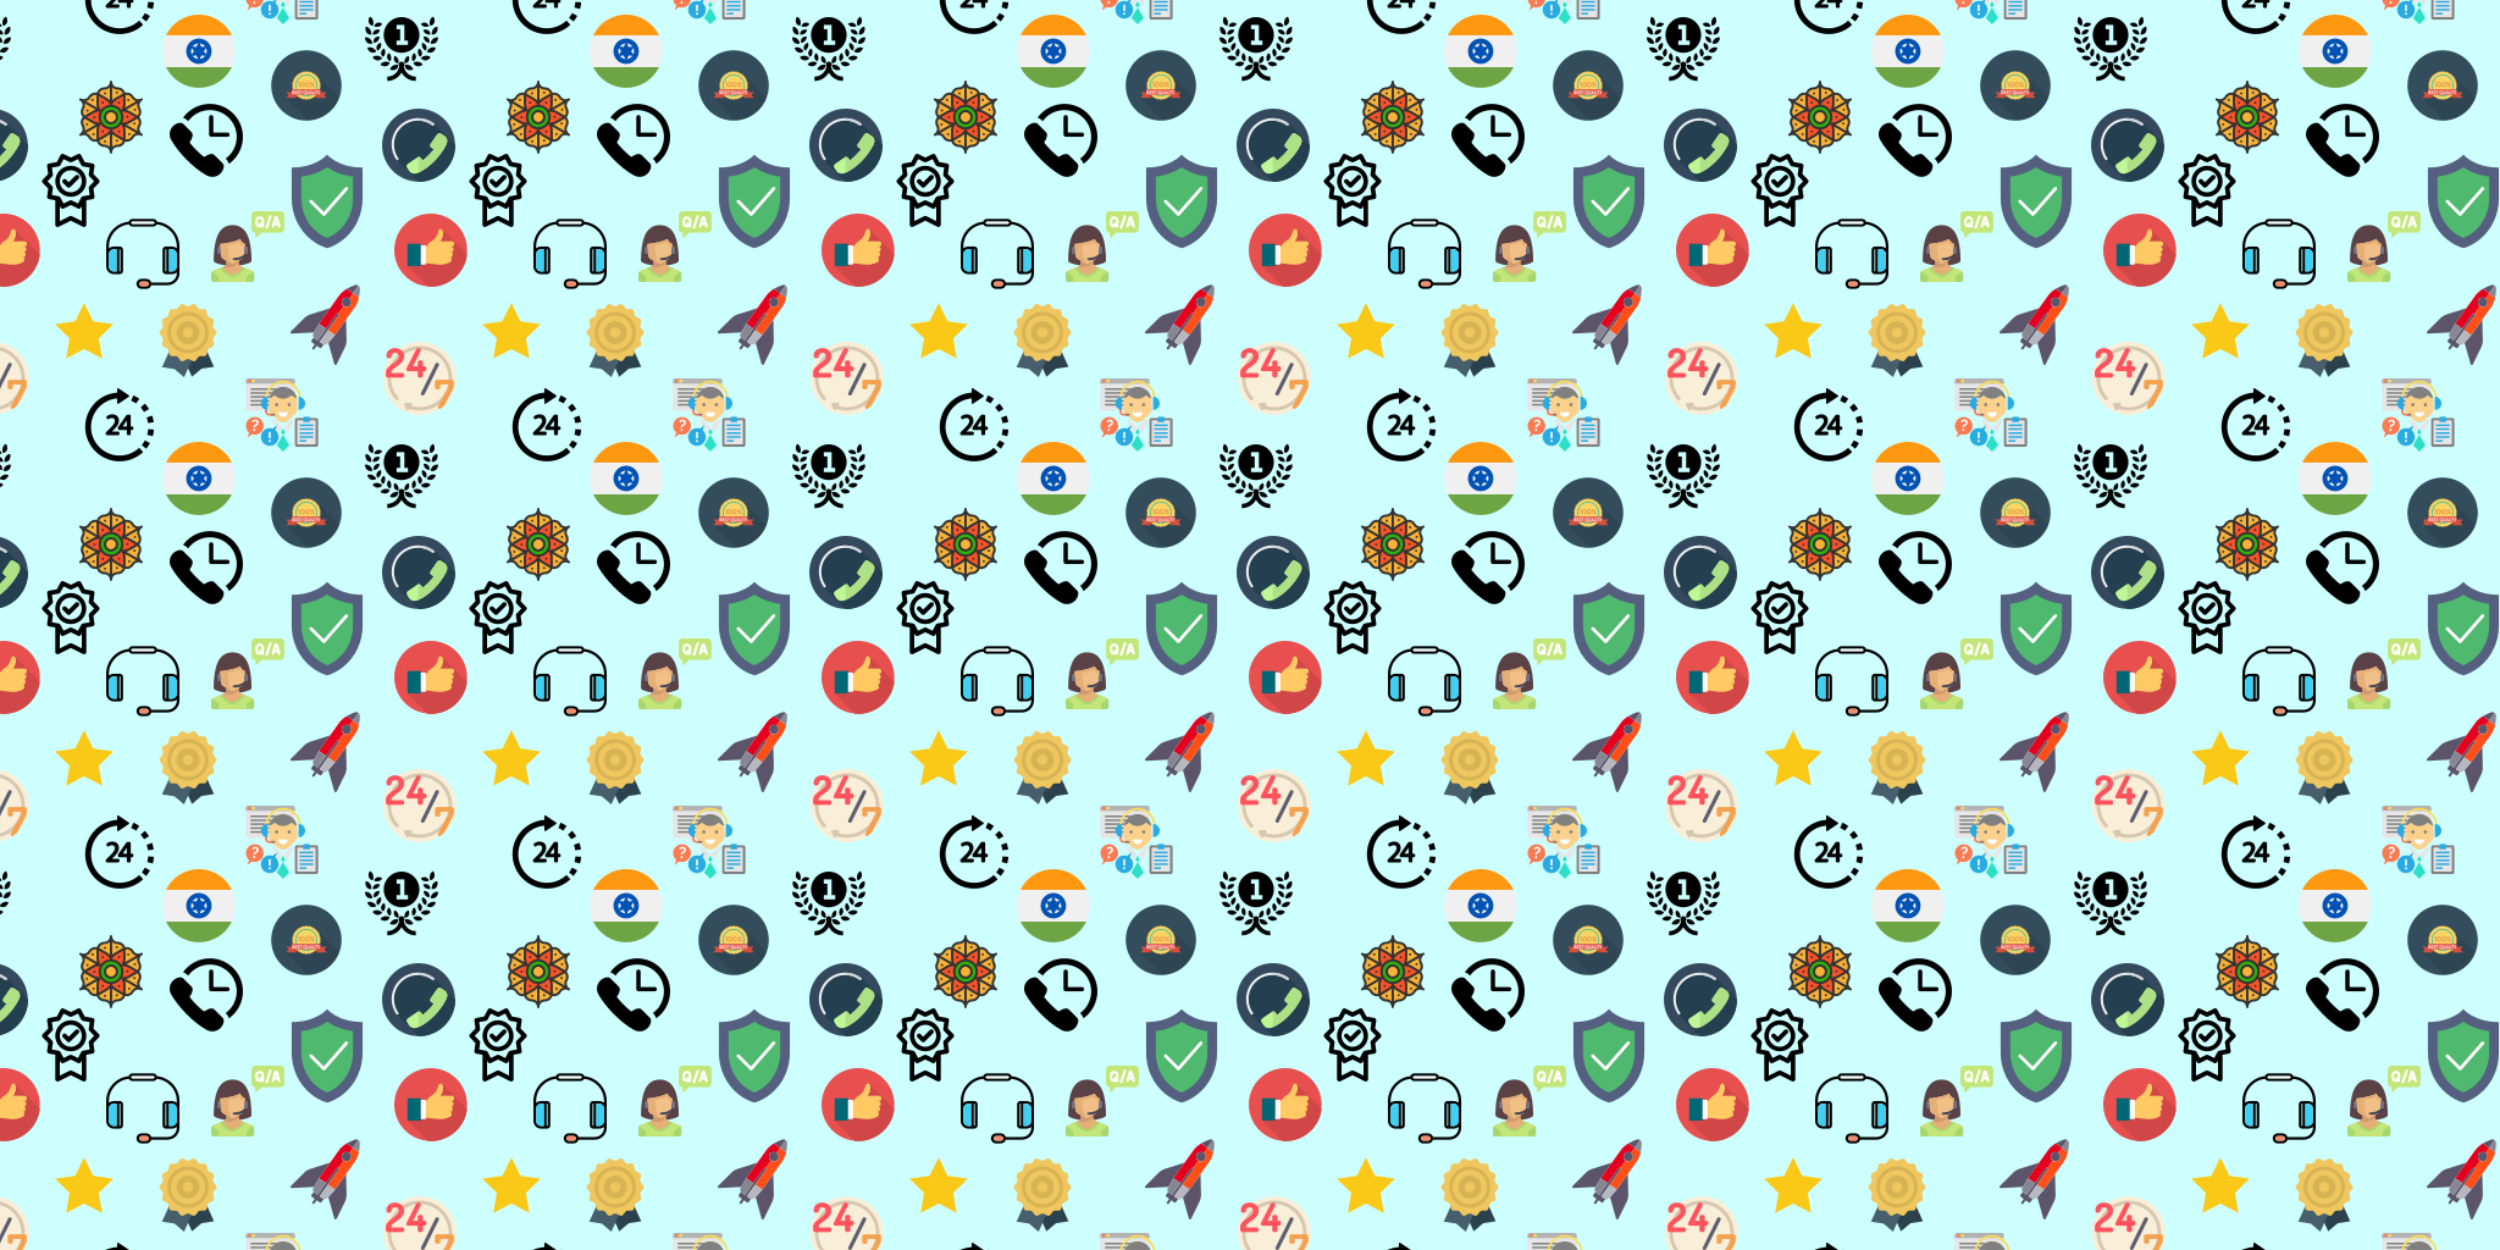 <svg xmlns="http://www.w3.org/2000/svg" xmlns:xlink="http://www.w3.org/1999/xlink" xmlns:fi="http://pattern.flaticon.com/" x="0" y="0" width="2048" height="1024" viewBox="0 0 2048 1024"><rect x="0px" y="0px" width="100%" height="100%" opacity="1" fill="#cdffff"/><defs><g transform="matrix(0.132 0 0 0.132 201 310)" id="L1_2"><g><path d="M308.568,16.225v169.831c0,7.511-5.104,13.836-12.042,15.676c-1.335,0.357-2.737,0.546-4.18,0.546    H18.68c-8.961,0-16.223-7.262-16.223-16.223V16.225c0-8.961,7.262-16.223,16.223-16.223h273.666c1.443,0,2.845,0.189,4.18,0.546    C303.464,2.389,308.568,8.713,308.568,16.225z" fill="#e6e6e6"/><path d="M308.566,16.223v16.142H2.456V16.223C2.456,7.262,9.718,0,18.678,0h273.666    C301.305,0,308.566,7.262,308.566,16.223z" fill="#b3b3b3"/><circle cx="24" cy="16" r="10" fill="#fc7a51"/><circle cx="51" cy="16" r="10" fill="#f9de58"/></g><g><rect x="32px" y="61px" width="235px" height="11px" fill="#808080"/><rect x="32px" y="85px" width="235px" height="11px" fill="#808080"/><rect x="32px" y="109px" width="235px" height="11px" fill="#808080"/><rect x="32px" y="134px" width="235px" height="11px" fill="#808080"/><rect x="32px" y="158px" width="235px" height="11px" fill="#808080"/></g><path d="M307.569,222.203l-40.93,37.75c-18.44,17.01-46.85,17.01-65.29,0l-40.92-37.75   c-11.06-10.2-16.84-24.89-15.72-39.89l2.38-49c0.25-3.29,0.67-6.53,1.28-9.7c2.84-15.07,9.53-28.71,18.98-39.91   c4.2-4.99,8.95-9.49,14.15-13.41c14.64-11.07,32.85-17.59,52.5-17.59s37.86,6.53,52.5,17.59c2.35,1.77,4.61,3.66,6.77,5.66   c2.61,2.43,5.08,5.01,7.38,7.74c9.45,11.2,16.14,24.84,18.98,39.92c0.61,3.17,1.03,6.41,1.28,9.7l2.37,49   C324.409,197.312,318.618,212.003,307.569,222.203z" fill="#fcd18b"/><path d="M263.829,209.692c0,3.104-0.476,6.099-1.357,8.906c-3.79,12.127-15.107,20.925-28.474,20.925   c-13.375,0-24.692-8.797-28.474-20.925c-0.881-2.808-1.357-5.802-1.357-8.906H263.829z" fill="#ffffff"/><path d="M345.49,124.923h-13c0-54.31-44.185-98.495-98.494-98.495c-54.311,0-98.495,44.185-98.495,98.495   h-13c0-61.479,50.017-111.495,111.495-111.495S345.49,63.445,345.49,124.923z" fill="#f9de58"/><path d="M319.629,123.613c-2.84-15.08-9.53-28.72-18.98-39.92c-2.3-2.73-4.77-5.31-7.38-7.74   c-1.045-0.969-2.118-1.907-3.209-2.824c-0.219-0.184-0.446-0.357-0.667-0.538c-0.894-0.736-1.798-1.459-2.72-2.159   c-0.059-0.045-0.115-0.094-0.174-0.138c-0.002,0.002-0.004,0.004-0.007,0.005c-14.643-11.057-32.847-17.595-52.493-17.595   c-19.651,0-37.86,6.529-52.498,17.592c0,0-0.001-0.001-0.002-0.002c-0.022,0.017-0.042,0.035-0.064,0.051   c-1.208,0.915-2.391,1.86-3.549,2.835c-0.112,0.094-0.225,0.188-0.337,0.282c-1.108,0.943-2.191,1.915-3.251,2.911   c-0.127,0.12-0.256,0.237-0.383,0.357c-1.066,1.015-2.104,2.058-3.117,3.125c-0.093,0.098-0.188,0.193-0.28,0.291   c-1.088,1.156-2.145,2.342-3.169,3.557c-9.45,11.2-16.14,24.84-18.98,39.91c12.765-3.477,24.129-10.323,33.119-19.504   c13.34,13.625,31.938,22.084,52.511,22.084c20.574,0,39.164-8.459,52.5-22.079C295.493,113.295,306.862,120.141,319.629,123.613z" fill="#808080"/><g><circle cx="194" cy="163" r="10" fill="#808080"/><circle cx="272" cy="163" r="10" fill="#808080"/></g><g><path d="M180.095,250.953 231.095,301.953 207.095,340.953 167.095,260.953z" fill="#e6e6e6"/><path d="M287.895,250.953 236.895,301.953 260.895,340.953 300.895,260.953z" fill="#e6e6e6"/></g><path d="M248.137,334.953 233.995,310.953 219.853,334.953 233.995,349.095z" fill="#2be0c6"/><path d="M272.881,415.304 233.995,349.313 195.11,415.304 233.995,454.189z" fill="#2be0c6"/><path d="M184.959,224.953c0,1.8-0.73,3.42-1.9,4.6c-1.18,1.17-2.8,1.9-4.6,1.9h-30.73   c-14.42,0-26.11-11.69-26.11-26.11v-17.39h13v17.39c0,7.24,5.87,13.11,13.11,13.11h30.73   C182.049,218.453,184.959,221.362,184.959,224.953z" fill="#fc7a51"/><g><path d="M137.457,113.853c-22.556,0-40.841,18.285-40.841,40.841s18.285,40.841,40.841,40.841" fill="#29abe2"/><path d="M330.533,113.853c22.556,0,40.841,18.285,40.841,40.841s-18.285,40.841-40.841,40.841" fill="#29abe2"/></g><path d="M184.959,224.953c0,1.8-0.73,3.42-1.9,4.6c-1.18,1.17-2.8,1.9-4.6,1.9h-19v-13h19   C182.049,218.453,184.959,221.362,184.959,224.953z" fill="#808080"/><g><path d="M439.846,424.854H319.62c-6.565,0-11.887-5.322-11.887-11.887V257.741    c0-6.565,5.322-11.887,11.887-11.887h120.227c6.565,0,11.887,5.322,11.887,11.887v155.227    C451.733,419.532,446.411,424.854,439.846,424.854z" fill="#808080"/><rect x="322px" y="260px" width="114px" height="149px" fill="#e6e6e6"/><path d="M393.161,237.854h-26.855c-4.182,0-7.572,3.39-7.572,7.572v25.428h42v-25.428    C400.733,241.244,397.342,237.854,393.161,237.854z" fill="#29abe2"/><g><rect x="336px" y="285px" width="86px" height="11px" fill="#29abe2"/><rect x="336px" y="309px" width="86px" height="11px" fill="#29abe2"/><rect x="336px" y="334px" width="86px" height="11px" fill="#29abe2"/><rect x="336px" y="358px" width="86px" height="11px" fill="#29abe2"/><rect x="336px" y="382px" width="43px" height="11px" fill="#29abe2"/></g></g><path d="M58.285,239.366c-30.369,0-54.987,24.619-54.987,54.987c0,17.057,7.768,32.3,19.958,42.385   l-11.133,31.173l28.672-21.413l-0.013-0.02c5.5,1.846,11.382,2.862,17.504,2.862c30.368,0,54.987-24.619,54.987-54.987   S88.654,239.366,58.285,239.366z" fill="#fc7a51"/><path d="M49.943,303.296c0-3.263,0.533-6.194,1.599-8.792c1.065-2.598,3.263-4.861,6.594-6.794    c0.999-0.599,2.231-1.282,3.697-2.048c1.464-0.765,2.897-1.681,4.296-2.747c1.399-1.065,2.58-2.314,3.547-3.747    c0.965-1.431,1.449-3.08,1.449-4.945c0-1.399-0.267-2.63-0.799-3.697c-0.534-1.065-1.233-1.964-2.098-2.697    c-0.867-0.732-1.883-1.282-3.047-1.649c-1.166-0.365-2.348-0.549-3.546-0.549c-1.466,0-2.798,0.25-3.997,0.749    s-2.282,1.133-3.247,1.898c-0.967,0.767-1.833,1.633-2.598,2.598c-0.766,0.966-1.416,1.883-1.948,2.748l-8.692-5.995    c0.865-2.064,2.014-3.896,3.447-5.495c1.431-1.599,3.063-2.947,4.895-4.046c1.831-1.099,3.812-1.931,5.945-2.497    c2.131-0.565,4.329-0.849,6.594-0.849c2.531,0,5.029,0.367,7.494,1.099c2.463,0.734,4.678,1.898,6.644,3.497    c1.964,1.599,3.562,3.647,4.795,6.144c1.232,2.498,1.848,5.479,1.848,8.942c0,2.132-0.249,4.013-0.749,5.645    c-0.499,1.633-1.217,3.114-2.148,4.446c-0.933,1.333-2.033,2.532-3.297,3.597c-1.266,1.066-2.698,2.098-4.296,3.097    c-1.333,0.799-2.665,1.566-3.997,2.298c-1.333,0.734-2.548,1.549-3.647,2.448c-1.099,0.899-1.998,1.932-2.698,3.097    c-0.699,1.166-1.049,2.582-1.049,4.246H49.943V303.296z M50.143,326.574v-13.787h11.09v13.787H50.143z" fill="#ffffff"/><g><path d="M186.362,321.124l11.133-31.173l-28.672,21.413l0.013,0.02c-5.5-1.846-11.382-2.862-17.504-2.862    c-30.369,0-54.987,24.619-54.987,54.987s24.618,54.987,54.987,54.987c30.368,0,54.987-24.619,54.987-54.987    C206.32,346.452,198.552,331.21,186.362,321.124z" fill="#29abe2"/><path d="M145.49,371.66v-39.244h11.687v39.244H145.49z M145.49,394.945v-13.168h11.687v13.168H145.49z" fill="#ffffff"/></g></g><g transform="matrix(0.147 0 0 0.147 87 178)" id="L1_3"><path d="M408.35,163.055v149.11c0,36.61-29.78,66.39-66.39,66.39h-90.89c-3.29,11.82-14.14,20.52-26.99,20.52h-27.36   c-15.44,0-28.01-12.57-28.01-28.02c0-15.45,12.57-28.02,28.01-28.02h27.36c12.85,0,23.7,8.7,26.99,20.52h90.89   c28.34,0,51.39-23.05,51.39-51.39v-5.46c-7.48,6.41-17.19,10.3-27.8,10.3h-33.32c-9.92,0-17.98-8.07-17.98-17.99v-118.1   c0-9.91,8.06-17.98,17.98-17.98h33.32c10.6,0,20.31,3.88,27.8,10.29v-10.17c0-64.07-48.58-117.26-111.65-123.56   c-3.4,7.16-10.68,12.14-19.12,12.14h-116.8c-8.44,0-15.72-4.98-19.13-12.14C63.59,45.805,15,98.985,15,163.055v10.18   c7.49-6.41,17.2-10.3,27.8-10.3h33.32c9.92,0,17.99,8.07,17.99,17.98v118.1c0,9.92-8.07,17.99-17.99,17.99H42.8   c-23.6,0-42.8-19.2-42.8-42.8v-111.15c0-71.91,54.61-131.58,125.45-138.51c2.57-8.81,10.7-15.27,20.33-15.27h116.8   c9.62,0,17.76,6.46,20.32,15.27C353.74,31.475,408.35,91.135,408.35,163.055z M393.35,274.205v-68.47c0-15.33-12.47-27.8-27.8-27.8   h-15.34v124.07h15.34C380.88,302.005,393.35,289.535,393.35,274.205z M335.21,302.005v-124.07h-2.98c-1.64,0-2.98,1.34-2.98,2.98   v118.1c0,1.65,1.34,2.99,2.98,2.99H335.21z M268.76,30.455c0-3.41-2.78-6.18-6.18-6.18h-116.8c-3.41,0-6.18,2.77-6.18,6.18   s2.77,6.18,6.18,6.18h116.8C265.98,36.635,268.76,33.865,268.76,30.455z M237.1,371.055c0-7.18-5.84-13.02-13.02-13.02h-27.36   c-7.17,0-13.01,5.84-13.01,13.02s5.84,13.02,13.01,13.02h27.36C231.26,384.075,237.1,378.235,237.1,371.055z M79.11,299.015v-118.1   c0-1.64-1.34-2.98-2.99-2.98h-2.98v124.07h2.98C77.77,302.005,79.11,300.665,79.11,299.015z M58.14,302.005v-124.07H42.8   c-15.33,0-27.8,12.47-27.8,27.8v68.47c0,15.33,12.47,27.8,27.8,27.8H58.14z"/><path d="M393.35,205.735v68.47c0,15.33-12.47,27.8-27.8,27.8h-15.34v-124.07h15.34   C380.88,177.935,393.35,190.405,393.35,205.735z" fill="#3dd0f2"/><path d="M262.58,24.275c3.4,0,6.18,2.77,6.18,6.18s-2.78,6.18-6.18,6.18h-116.8c-3.41,0-6.18-2.77-6.18-6.18   s2.77-6.18,6.18-6.18H262.58z" fill="#ffffff"/><path d="M224.08,358.035c7.18,0,13.02,5.84,13.02,13.02s-5.84,13.02-13.02,13.02h-27.36   c-7.17,0-13.01-5.84-13.01-13.02s5.84-13.02,13.01-13.02H224.08z" fill="#f48c6c"/><path d="M58.14,177.935v124.07H42.8c-15.33,0-27.8-12.47-27.8-27.8v-68.47c0-15.33,12.47-27.8,27.8-27.8   H58.14z" fill="#3dd0f2"/></g><g transform="matrix(0.117 0 0 0.117 173 172)" id="L1_4"><path d="M282.381,352.599c0.067,7.018-4.038,13.436-10.443,16.302  c-31.417,14.065-74.432,22.747-121.909,22.747s-90.492-8.682-121.909-22.747c-6.406-2.868-10.51-9.284-10.443-16.302  c1.27-131.996,25.959-246.668,132.352-246.668S281.11,220.604,282.381,352.599z" fill="#5a4146"/><path d="M283.841,425.761l-78.77-32.821c-6.579-2.741-10.865-9.17-10.865-16.298V355.31h-88.276v21.333  c0,7.127-4.286,13.556-10.865,16.298l-78.77,32.821C6.429,429.873,0,439.516,0,450.207v35.31c0,9.75,7.905,17.655,17.655,17.655  h264.828c9.75,0,17.655-7.905,17.655-17.655v-35.31C300.138,439.516,293.709,429.873,283.841,425.761z" fill="#e6af78"/><path d="M194.207,355.31h-88.276v21.333c0,7.127-4.286,13.556-10.865,16.298l-12.302,5.127  C176.908,422.072,194.207,355.31,194.207,355.31z" fill="#d29b6e"/><path d="M283.841,425.761l-58.212-24.255c-38.051,47.802-75.56,57.528-75.56,57.528  s-37.508-9.726-75.56-57.528l-58.212,24.255C6.429,429.873,0,439.516,0,450.207v35.31c0,9.75,7.905,17.655,17.655,17.655h264.828  c9.75,0,17.655-7.905,17.655-17.655v-35.31C300.138,439.516,293.709,429.873,283.841,425.761z" fill="#c3e678"/><path d="M238.345,238.345l-7.137,78.504c-1.058,11.636-7.804,21.996-18.017,27.67l-45.974,25.542  c-10.665,5.924-23.631,5.924-34.296,0l-45.973-25.542c-10.214-5.674-16.959-16.034-18.017-27.67l-7.137-78.504  c0,0,97.103-8.828,141.241-35.31C203.034,203.034,211.862,229.517,238.345,238.345z" fill="#f0c087"/><path d="M237.689,298.724c-0.439,1.5-11.5,36.724-78.793,36.724v17.655c81.655,0,95.285-47.707,95.828-49.741  L237.689,298.724z" fill="#464655"/><circle cx="158" cy="344" r="8" fill="#5b5d6e"/><g><path d="M247.172,256h-10.433l-4.815,52.966h15.249c4.875,0,8.828-3.953,8.828-8.828v-35.31   C256,259.953,252.047,256,247.172,256z" fill="#707487"/><path d="M63.399,256H52.966c-4.875,0-8.828,3.953-8.828,8.828v35.31c0,4.875,3.953,8.828,8.828,8.828h15.247   L63.399,256z" fill="#707487"/></g><g><path d="M43.027,459.911L7.593,431.726C2.846,436.582,0,443.146,0,450.207v35.31   c0,9.75,7.905,17.655,17.655,17.655h35.31V480.59C52.966,472.545,49.309,464.937,43.027,459.911z" fill="#a5d76e"/><path d="M300.138,485.517v-35.31c0-7.006-2.798-13.526-7.479-18.37l-35.548,28.074   c-6.282,5.026-9.939,12.634-9.939,20.68v22.582h35.31C292.233,503.172,300.138,495.267,300.138,485.517z" fill="#a5d76e"/><path d="M225.629,401.506c-38.051,47.802-75.56,57.528-75.56,57.528s-37.508-9.726-75.56-57.528   L61.78,406.81c41.523,53.035,83.147,64.562,84.9,65.026l3.388,0.897l3.388-0.897c1.753-0.465,43.379-11.99,84.9-65.026   L225.629,401.506z" fill="#a5d76e"/></g><path d="M203.034,203.034c-44.138,26.483-141.241,35.31-141.241,35.31l1.599,17.582l0,0l5.538,60.92  c1.058,11.637,7.804,21.996,18.018,27.671l45.973,25.54c4.376,2.432,9.145,3.809,13.978,4.245l-13.801-23.003  c-6.259-10.431-10.038-22.158-11.048-34.281l-5.053-60.63c-0.375-4.504,2.688-8.525,7.125-9.388  c23.666-4.604,50.141-11.23,71.539-20.499c7.167,10.375,18.956,22.542,37.1,28.589l1.878,0.626l1.97,0.194l0.137,0.013l1.598-17.581  C211.862,229.517,203.034,203.034,203.034,203.034z" fill="#e6af78"/><path d="M485.517,8.828H308.966c-14.626,0-26.483,11.857-26.483,26.483v97.103  c0,14.626,11.857,26.483,26.483,26.483v29.219c0,5.505,6.656,8.263,10.549,4.37l33.589-33.589h132.414  c14.626,0,26.483-11.857,26.483-26.483V35.31C512,20.684,500.143,8.828,485.517,8.828z" fill="#c3e678"/><g><path d="M339.862,44.138c-17.035,0-30.897,13.863-30.897,30.897V92.69c0,17.035,13.863,30.897,30.897,30.897   c5.302,0,10.22-1.466,14.584-3.829l1.242,1.242c1.725,1.725,3.982,2.586,6.241,2.586s4.518-0.862,6.241-2.586   c3.448-3.448,3.448-9.035,0-12.483l-1.242-1.242c2.364-4.364,3.83-9.282,3.83-14.584V75.034   C370.759,58.001,356.897,44.138,339.862,44.138z M350.517,90.862c-3.448-3.448-9.035-3.448-12.483,0   c-3.448,3.448-3.448,9.035,0,12.483l2.517,2.517c-0.232,0.011-0.452,0.068-0.689,0.068c-7.302,0-13.241-5.94-13.241-13.241V75.034   c0-7.302,5.94-13.241,13.241-13.241c7.302,0,13.241,5.94,13.241,13.241V92.69c0,0.236-0.057,0.457-0.07,0.69L350.517,90.862z" fill="#ffffff"/><path d="M417.689,35.763c-4.655-1.551-9.63,0.966-11.164,5.582l-26.483,79.448   c-1.543,4.625,0.957,9.625,5.578,11.168c0.931,0.31,1.87,0.457,2.793,0.457c3.699,0,7.138-2.34,8.371-6.039l26.483-79.448   C424.81,42.306,422.311,37.306,417.689,35.763z" fill="#ffffff"/><path d="M485.181,112.332l-17.655-61.793c-1.086-3.789-4.552-6.401-8.491-6.401h-8.828   c-3.939,0-7.405,2.612-8.491,6.401l-17.655,61.793c-1.336,4.69,1.379,9.574,6.069,10.914c4.647,1.323,9.569-1.366,10.914-6.06   l3.213-11.255h20.726l3.214,11.254c1.112,3.875,4.647,6.406,8.483,6.406c0.81,0,1.621-0.113,2.431-0.345   C483.801,121.906,486.517,117.022,485.181,112.332z M449.301,88.276l5.32-18.625l5.32,18.625H449.301z" fill="#ffffff"/></g></g><g transform="matrix(0.19 0 0 0.19 68 318)" id="L1_5"><path d="M107.712,181.769l-7.938,7.705c-1.121,1.089-1.753,2.584-1.753,4.146v3.288c0,3.191,2.588,5.779,5.78,5.779h47.4    c3.196,0,5.782-2.588,5.782-5.779v-4.256c0-3.191-2.586-5.78-5.782-5.78h-26.19l0.722-0.664    c17.117-16.491,29.232-29.471,29.232-46.372c0-13.513-8.782-27.148-28.409-27.148c-8.568,0-16.959,2.75-23.629,7.74    c-2.166,1.625-2.918,4.537-1.803,7.007l1.458,3.224c0.708,1.568,2.074,2.739,3.735,3.195c1.651,0.456,3.433,0.148,4.842-0.836    c4.289-2.995,8.704-4.515,13.127-4.515c8.608,0,12.971,4.28,12.971,12.662C137.142,152.524,127.72,162.721,107.712,181.769z"/><path d="M194.107,114.096c-0.154-0.014-0.31-0.02-0.464-0.02h-1.765c-1.89,0-3.658,0.923-4.738,2.469l-35.4,50.66    c-0.678,0.971-1.041,2.127-1.041,3.311v4.061c0,3.192,2.586,5.78,5.778,5.78h32.322v16.551c0,3.191,2.586,5.779,5.778,5.779h5.519    c3.19,0,5.781-2.588,5.781-5.779v-16.551h5.698c3.192,0,5.781-2.588,5.781-5.78v-3.753c0-3.19-2.589-5.779-5.781-5.779h-5.698    v-45.189c0-3.19-2.591-5.779-5.781-5.779h-5.519C194.419,114.077,194.261,114.083,194.107,114.096z M188.799,165.045h-17.453    c4.434-6.438,12.015-17.487,17.453-25.653V165.045z"/><path d="M157.906,290.377c-68.023,0-123.365-55.342-123.365-123.365c0-64.412,49.625-117.443,112.647-122.895v19.665    c0,1.397,0.771,2.681,2.003,3.337c0.558,0.298,1.169,0.444,1.778,0.444c0.737,0,1.474-0.216,2.108-0.643l44.652-30    c1.046-0.702,1.673-1.879,1.673-3.139c0-1.259-0.627-2.437-1.673-3.139l-44.652-30c-1.159-0.779-2.654-0.857-3.887-0.198    c-1.232,0.657-2.003,1.941-2.003,3.337v15.254C70.364,24.547,9.54,88.806,9.54,167.011c0,81.809,66.558,148.365,148.365,148.365    c37.876,0,73.934-14.271,101.532-40.183l-17.111-18.226C219.38,278.512,189.4,290.377,157.906,290.377z"/><path d="M284.552,89.689c-5.111-8.359-11.088-16.252-17.759-23.456l-18.344,16.985c5.552,5.995,10.522,12.562,14.776,19.515    L284.552,89.689z"/><path d="M280.146,150.258l24.773-3.363c-1.322-9.74-3.625-19.373-6.846-28.632l-23.612,8.211    C277.135,134.163,279.047,142.165,280.146,150.258z"/><path d="M242.999,45.459c-8.045-5.643-16.678-10.496-25.66-14.427l-10.022,22.903c7.464,3.267,14.64,7.301,21.327,11.991    L242.999,45.459z"/><path d="M253.208,245.353l19.303,15.887c6.244-7.587,11.75-15.817,16.363-24.462l-22.055-11.771    C262.983,232.195,258.404,239.041,253.208,245.353z"/><path d="M280.908,176.552c-0.622,8.157-2.061,16.264-4.273,24.093l24.057,6.802c2.666-9.426,4.396-19.18,5.146-28.99    L280.908,176.552z"/></g><g transform="matrix(0.202 0 0 0.202 313 89)" id="L1_6"><circle cx="148" cy="148" r="148" fill="#34495e"/><path d="M296.98,146.909l-86.692-86.764c-2.573,0.423-4.808,0.674-6.788-0.646c-2-1-6-2-8-3   c-15-7-32-9-47-12c-20.272-4.865-39.885,4.078-57.776,14.565L53.617,95.742c-0.437,1.243-0.825,2.494-1.117,3.758c-5,32-15,63,1,93   c2,3,3.207,6.684,4.207,9.684c0.018,0.042,1.044,5.701,1.062,5.743l89.153,89.065c0.193,0.001,0.384,0.007,0.578,0.007   c82.014,0,148.5-66.486,148.5-148.5C297,147.968,296.985,147.44,296.98,146.909z" fill="#243f4f"/><path d="M62.02,209.123c-1.577,0.001-3.129-0.744-4.102-2.135        c-12.617-18.047-19.286-39.257-19.286-61.339c0-59.094,48.077-107.171,107.172-107.171c23.178,0,45.242,7.283,63.808,21.063        c2.218,1.646,2.682,4.777,1.035,6.994c-1.645,2.22-4.777,2.683-6.994,1.035c-16.83-12.49-36.833-19.092-57.849-19.092        c-53.581,0-97.172,43.591-97.172,97.171c0,20.021,6.045,39.251,17.481,55.608c1.582,2.264,1.03,5.381-1.232,6.963        C64.009,208.831,63.009,209.123,62.02,209.123z" fill="#ecf0f1"/><path d="M209.611,59.541c-18.2-13.508-39.766-20.755-62.444-21.036v10        c20.516,0.28,40.02,6.846,56.485,19.065c2.217,1.647,5.35,1.185,6.994-1.035C212.293,64.318,211.829,61.187,209.611,59.541z" fill="#d0d5d9"/><path d="M146.158,260.563c46.7-21.092,90.605-67.712,113.647-113.645    c4.428-8.826,9.431-25.418-7.163-36.432c-3.624-2.406-14.755-9.255-14.755-9.255c-4.65-2.917-11.185-1.249-14.597,3.726    l-26.273,38.319c-3.411,4.975-2.407,11.373,2.244,14.29l10.332,7.666c-10.965,14.423-30.538,34.007-44.949,44.987l-7.681-10.355    c-2.917-4.65-9.315-5.655-14.29-2.244l-38.319,26.272c-4.975,3.411-6.644,9.946-3.727,14.596c0,0,6.639,11.29,9.255,14.754    C120.507,267.311,137.211,264.604,146.158,260.563z" fill="#bff796"/><path d="M252.643,110.486c-3.624-2.406-14.755-9.255-14.755-9.255c-4.65-2.917-11.185-1.249-14.597,3.726    l-26.273,38.319c-3.411,4.975-2.407,11.373,2.244,14.29l10.332,7.667c-10.965,14.423-30.538,34.007-44.949,44.987l-7.681-10.355    c-2.085-3.323-5.947-4.773-9.797-4.091v64.317c46.322-21.305,89.762-67.57,112.638-113.171    C264.233,138.092,269.237,121.5,252.643,110.486z" fill="#aee086"/></g><g transform="matrix(0.175 0 0 0.175 139 85)" id="L1_7"><path d="M188.365,0.545c-50.53,0-97.23,24.744-125.866,64.929c7.257,2.05,13.915,5.92,19.401,11.401l4.717,4.717   c23.306-32.233,60.994-52.047,101.748-52.047c69.187,0,125.475,56.289,125.475,125.477c0,40.957-19.755,78.521-52.016,101.777   l3.643,3.643c5.865,5.869,9.891,13.115,11.809,20.942c40.614-28.537,65.564-75.303,65.564-126.362   C342.84,69.843,273.543,0.545,188.365,0.545z"/><path d="M210.072,240.764c-4.131-4.131-9.78-6.2-15.714-5.604c-10.477,1.059-20.305,5.092-28.421,11.665   c-1.113,0.91-2.552,1.418-4.033,1.418c-1.45,0-2.867-0.493-3.99-1.387c-22.968-18.488-43.955-39.489-62.399-62.435   c-1.884-2.326-1.878-5.72,0.027-8.056c6.555-8.095,10.583-17.917,11.638-28.388c0.586-5.837-1.457-11.566-5.604-15.717   L64.045,94.733c-3.678-3.674-8.564-5.699-13.756-5.699c-0.626,0-1.269,0.031-1.908,0.093c-12.29,1.205-23.893,6.7-32.663,15.472   c-16.863,16.866-20.593,43.159-9.069,63.942c29.353,53.547,99.945,130.727,167.293,167.231c7.827,4.27,16.702,6.523,25.678,6.523   c14.268,0,28.162-5.711,38.121-15.67c8.771-8.774,14.268-20.378,15.473-32.673c0.572-5.813-1.473-11.52-5.609-15.66   L210.072,240.764z"/><path d="M194.379,52.67c-5.523,0-10,4.477-10,10v82c0,5.523,4.477,10,10,10h76.461c5.522,0,10-4.477,10-10s-4.478-10-10-10h-66.461   v-72C204.379,57.147,199.901,52.67,194.379,52.67z"/></g><g transform="matrix(0.117 0 0 0.117 314 280)" id="L1_8"><circle cx="256" cy="256" r="256" fill="#f9eed7"/><path d="M415.609,96.391C372.976,53.757,316.293,30.278,256,30.278c-47.599,0-93.121,14.641-131.645,42.341  c-11.43,8.218-22.154,17.566-31.861,27.77c-3.606,3.78-7.102,7.718-10.375,11.682c-5.274,6.358-10.254,13.083-14.806,19.993  C43.084,168.881,30.278,211.736,30.278,256c0,56.752,20.815,110.297,58.814,151.945c2.957,3.241,7.898,3.763,11.38,1.093  c2.045-1.568,4.042-3.201,5.999-4.88c3.616-3.102,3.995-8.585,0.777-12.099C74.387,356.165,54.311,308.384,54.311,256  c0-39.554,11.438-77.842,33.075-110.718c4.067-6.173,8.518-12.185,13.248-17.888c2.927-3.545,6.04-7.05,9.262-10.429  c8.687-9.132,18.273-17.487,28.49-24.834c34.41-24.742,75.08-37.82,117.614-37.82c111.213,0,201.689,90.478,201.689,201.689  c0,56.806-24.152,111.282-66.266,149.461c-8.351,7.577-17.393,14.493-26.882,20.558C332.162,446.739,294.628,457.69,256,457.69  c-18.027,0-35.499-2.393-52.132-6.861c-5.313-1.427-7.825-7.517-5.121-12.308l0,0c3.33-5.898-1.287-13.122-8.039-12.575  l-38.323,3.101c-5.961,0.483-9.548,6.836-6.881,12.19l17.146,34.414c3.021,6.063,11.59,6.284,14.92,0.386l0.48-0.851  c1.967-3.485,6.102-5.093,9.918-3.889c21.723,6.852,44.599,10.426,68.033,10.426c43.228,0,85.24-12.262,121.49-35.458  c10.615-6.787,20.736-14.526,30.078-23.001c47.126-42.723,74.154-103.688,74.154-167.263  C481.722,195.707,458.243,139.024,415.609,96.391z" fill="#d6c8b0"/><g><path d="M134.656,218.311H56.059v-6.792c0-29.403,89.621-49.183,89.621-110.258   c0-26.666-16.854-45.39-38.975-53.248c-7.649-2.717-15.924-4.138-24.357-4.138c-31.368,0-60.771,19.79-60.771,52.015   c0,15.276,7.074,19.79,16.677,19.79c1.306,0,2.55-0.073,3.741-0.23c9.853-1.223,15.485-7.283,15.485-13.333   c0-3.511,0.46-6.625,1.306-9.341c2.006-6.562,6.269-10.877,11.766-13.249c3.594-1.567,7.711-2.299,12.089-2.299   c18.651,0,26.29,13.573,26.29,25.161c0,39.873-91.032,63.896-91.032,109.129v27.429c0,7.064,9.613,11.588,16.112,11.588h100.645   c6.228,0,11.598-7.92,11.598-16.405C146.254,225.656,140.884,218.311,134.656,218.311z" fill="#ff525d"/><path d="M291.359,171.384h-13.291v-29.696c0-8.202-9.049-11.588-18.38-11.588   c-9.038,0-18.38,3.385-18.38,11.588v29.696h-33.071L262.51,62.819c0.857-1.703,1.421-3.396,1.421-4.807   c0-8.485-11.87-14.137-18.369-14.137c-5.945,0-12.163,2.55-15.548,9.613l-67.009,131.741c-1.411,2.539-1.985,5.089-1.985,7.356   c0,8.192,5.381,12.999,12.445,12.999h67.845v33.364c0,7.628,9.341,11.588,18.38,11.588c9.331,0,18.38-3.96,18.38-11.588v-33.364   h13.291c5.935,0,11.588-8.474,11.588-16.959C302.947,179.848,298.987,171.384,291.359,171.384z" fill="#ff525d"/></g><path d="M375.975,146.787c-4.242,0-8.202,1.975-10.188,5.935L264.296,358.818  c-0.836,1.411-1.4,3.103-1.4,4.807c0,5.945,5.36,12.445,13.563,12.445c4.524,0,9.049-2.267,11.024-6.228l101.491-205.239  c0.846-1.703,1.139-3.396,1.139-5.089C390.113,151.876,382.757,146.787,375.975,146.787z" fill="#5c5e70"/><path d="M478.229,266.324H377.877c-8.202,0-16.112,5.935-16.112,11.588v43.541  c0,6.781,8.192,11.87,18.098,11.87c9.613,0,18.651-5.089,18.651-11.87v-22.904h59.079v18.662l-73.78,132.305  c-1.411,2.267-1.693,4.242-1.693,6.499c0,6.855,4.974,12.612,11.661,15.778c12.11-7.743,23.521-16.478,34.116-26.091l59.382-114.072  c3.396-6.792,7.074-15.548,7.074-21.483v-32.235C494.352,272.259,485.303,266.324,478.229,266.324z" fill="#f4a14e"/></g><g transform="matrix(0.117 0 0 0.117 -27 175)" id="L1_9"><circle cx="255" cy="255" r="255" fill="#e84f4f"/><path d="M236.682,511.273L92.503,367.094l105.537-44.771l122.364-118.937l12.465-92.76L510.08,287.837  c-15.685,126.312-123.404,224.162-253.974,224.162C249.562,512,243.122,511.792,236.682,511.273z" fill="#d14747"/><path d="M226.293,229.979c4.259-8.725,15.062-26.176,37.914-39.472c31.89-18.489,43.524-59.208,45.082-70.531  c1.558-11.426,28.877-24.826,32.201,12.049s-19.113,61.806-19.113,61.806h77.387c23.684-3.324,27.423,35.422,4.155,35.837  l-7.376,0.104l-0.208,1.973h4.467c18.802,0,18.802,36.876,0,36.876h-0.935c14.127,4.675,13.192,36.148-4.259,36.148h-4.986v0.104  c11.945,2.597,10.7,13.711,10.7,22.956c0,15.582-40.511,23.788-50.691,26.592c-29.397,7.998-68.142-0.935-101.07-3.947  l-20.671-2.389h-45.185V229.979h42.692H226.293z" fill="#ffc964"/><path d="M168.227,221.669h52.249v134.934h-52.249V221.669z" fill="#ffffff"/><path d="M92.503,211.074h93.072v156.02H92.503V211.074z" fill="#006775"/></g><g transform="matrix(0.117 0 0 0.117 299 10)" id="L1_10"><path d="M256,34.123c-68.925,0-125,56.075-125,125s56.075,125,125,125s125-56.075,125-125S324.925,34.123,256,34.123z     M301,229.123h-80v-30h25v-80h-25v-30h55v110h25V229.123z"/><path d="M271.877,378.167c2.574-3.366,4.123-7.557,4.123-12.113c0-11.028-8.972-20-20-20s-20,8.972-20,20    c0,4.556,1.548,8.747,4.123,12.113c-5.899,41.15-41.367,72.887-84.123,72.887v30c42.793,0,80.197-23.497,100-58.265    c19.803,34.768,57.207,58.265,100,58.265v-30C313.244,451.055,277.776,419.318,271.877,378.167z"/><path d="M305.655,306.042c-16.44,1.888-33.94,25.45-28.6,51.819C303.402,357.861,317.339,333.055,305.655,306.042z"/><path d="M278.089,368.389c0,27.165,25.438,46.79,59.022,33.278C335.527,389.055,315.527,361.18,278.089,368.389z"/><path d="M346.4,285.517c-19.29,9.871-22.123,39.954-12.17,57.901C357.455,337.138,366.36,307.888,346.4,285.517z"/><path d="M338.31,353.179c6.967,23.209,33.717,36.709,66.19,14.545C397.86,353.471,370.86,336.388,338.31,353.179z"/><path d="M379.476,253.902c-19.511,20.153-4.199,51.216,5.222,58.995C408.652,297.555,401.694,267.638,379.476,253.902z"/><path d="M391.452,321.039c13.658,22.379,49.241,23.765,67.509-5.365C439.527,297.221,408.527,303.138,391.452,321.039z"/><path d="M401.858,214.117c-9.665,15.521,0.502,45.188,22.192,54.834C441.194,246.971,427.777,220.805,401.858,214.117z"/><path d="M432.88,274.779c16.73,15.026,50.397,13.192,63.059-24.848C468.777,235.138,438.61,260.138,432.88,274.779z"/><path d="M411.554,169.544c-3.36,11.677,6.39,40.01,37.372,45.939C460.11,185.971,433.86,168.305,411.554,169.544z"/><path d="M459.077,218.464c16.95,8.924,52.94-0.242,52.923-42.261C487.194,171.555,462.777,192.483,459.077,218.464z"/><path d="M407.934,123.918c2.781,25.762,33.906,35.824,49.022,33.126C458.902,129.157,434.652,115.18,407.934,123.918z"/><path d="M505.985,101.123c-28.083,2.932-41.271,33.557-38.45,55.813C501.943,160.472,514.36,125.638,505.985,101.123z"/><path d="M391.116,81.542c7.411,17.764,34.036,26.889,56.604,17.247C445.652,82.18,421.902,59.68,391.116,81.542z"/><path d="M478.144,30.946c-28.992,12.36-28.367,50.36-20.338,64.65C492.402,87.591,493.027,53.055,478.144,30.946z"/><path d="M206.345,306.042c-11.684,27.013,2.253,51.819,28.6,51.819C240.285,331.492,222.785,307.93,206.345,306.042z"/><path d="M174.889,401.667c33.584,13.512,59.022-6.113,59.022-33.278C196.473,361.18,176.473,389.055,174.889,401.667z"/><path d="M165.6,285.517c-19.96,22.371-11.055,51.621,12.17,57.901C187.723,325.471,184.89,295.388,165.6,285.517z"/><path d="M107.5,367.724c32.473,22.164,59.223,8.664,66.19-14.545C141.14,336.388,114.14,353.471,107.5,367.724z"/><path d="M132.524,253.902c-22.218,13.736-29.176,43.653-5.222,58.995C136.723,305.118,152.035,274.055,132.524,253.902z"/><path d="M53.039,315.674c18.268,29.13,53.851,27.744,67.509,5.365C103.473,303.138,72.473,297.221,53.039,315.674z"/><path d="M110.142,214.117c-25.919,6.688-39.336,32.854-22.192,54.834C109.64,259.305,119.807,229.638,110.142,214.117z"/><path d="M16.061,249.931c12.662,38.04,46.329,39.874,63.059,24.848C73.39,260.138,43.223,235.138,16.061,249.931z"/><path d="M100.446,169.544c-22.306-1.239-48.556,16.427-37.372,45.939C94.056,209.555,103.806,181.221,100.446,169.544z"/><path d="M0,176.203c-0.017,42.019,35.973,51.185,52.923,42.261C49.223,192.483,24.806,171.555,0,176.203z"/><path d="M55.044,157.044c15.116,2.698,46.241-7.364,49.022-33.126C77.348,115.18,53.098,129.157,55.044,157.044z"/><path d="M6.015,101.123c-8.375,24.515,4.042,59.349,38.45,55.813C47.286,134.68,34.098,104.055,6.015,101.123z"/><path d="M64.28,98.789c22.568,9.642,49.193,0.517,56.604-17.247C90.098,59.68,66.348,82.18,64.28,98.789z"/><path d="M33.856,30.946c-14.883,22.109-14.258,56.645,20.338,64.65C62.223,81.305,62.848,43.305,33.856,30.946z"/></g><g transform="matrix(0.119 0 0 0.119 124 249)" id="L1_11"><path d="M308.567,161.452l-152.025,68.923l122.88,270.966l66.166-55.926l85.465-12.603  C431.053,432.812,308.567,161.452,308.567,161.452z" fill="#2b414d"/><path d="M195.927,164.209l152.025,68.923l-122.88,271.36l-66.166-56.32l-85.858-12.603  C73.047,435.569,195.927,164.209,195.927,164.209z" fill="#475f6c"/><path d="M449.17,197.292c0,14.572-20.874,26.782-24.025,40.566c-3.151,14.178,10.634,34.265,4.726,47.262  c-6.302,12.997-30.326,14.572-38.991,25.6s-4.726,35.446-15.754,44.505s-33.083-0.394-45.686,5.908s-19.298,29.932-33.083,33.083  c-13.391,3.151-29.538-14.966-43.717-14.966c-14.178,0-30.326,18.117-43.717,14.966c-13.785-3.151-20.48-26.782-33.083-33.083  c-12.603-6.302-35.052,3.151-45.686-5.908c-11.028-9.058-7.089-33.477-15.754-44.505s-32.689-12.603-38.991-25.6  c-5.908-12.603,7.877-33.083,4.726-47.262c-3.938-13.785-24.812-25.994-24.812-40.566s20.874-26.782,24.025-40.566  c3.151-14.178-10.634-34.265-4.726-47.262c6.302-12.997,30.326-14.572,38.991-25.6s4.726-35.446,15.754-44.505  s33.083,0.394,45.686-5.908c12.603-6.302,19.298-29.932,33.083-33.083c13.391-3.151,29.538,14.966,43.717,14.966  c14.178,0,30.326-18.117,43.717-14.966c13.785,3.151,20.48,26.782,33.083,33.083c12.603,6.302,35.052-3.151,45.686,5.908  c11.028,9.058,7.089,33.477,15.754,44.505s32.689,12.603,38.991,25.6c5.908,12.603-7.877,33.083-4.726,47.262  C428.296,170.511,449.17,182.72,449.17,197.292z" fill="#efc75e"/><path d="M252.247,118.523c-43.717,0-78.769,35.446-78.769,78.769s35.446,78.769,78.769,78.769  c43.717,0,78.769-35.446,78.769-78.769S295.963,118.523,252.247,118.523z M252.247,232.738c-19.692,0-35.446-15.754-35.446-35.446  s15.754-35.446,35.446-35.446s35.446,15.754,35.446,35.446S271.939,232.738,252.247,232.738z M252.247,55.507  c-78.375,0-141.785,63.409-141.785,141.785s63.409,141.785,141.785,141.785s141.784-63.41,141.784-141.785  S330.622,55.507,252.247,55.507z M252.247,315.446c-65.378,0-118.154-52.775-118.154-118.154S186.868,79.138,252.247,79.138  s118.154,52.775,118.154,118.154S317.625,315.446,252.247,315.446z" fill="#d7b354"/></g><g transform="matrix(0.6 0 0 0.6 221 40)" id="L1_12"><circle cx="50" cy="50" r="48" fill="#334d5c"/><path d="M94.965,66.814L64.52,36.369l-0.11,0.01l-1.72-1.72L62.25,34.779   l-1.58-1.59l-0.69,0.29l-1.5-1.5l-0.9,0.51l-1.43-1.43l-1.03,0.77   l-1.39-1.39l-1.1,1.07L51.25,30.129l-1.12,1.38L48.75,30.129l-1.05,1.69   l-1.43-1.38l-0.83,1.82l-1.59-1.2l-0.59,1.91l-1.74-0.99l-0.35,1.97   l-1.84-0.76l-0.1,1.99l-1.92-0.52l0.15,1.99l-1.98-0.28l0.4,1.95   l-1.99-0.02l0.64,1.88l-1.98,0.23l0.87,1.79l-1.94,0.47l1.1,1.67   l-1.87,0.71L32,46.569l-1.76,0.93l1.4,1.4l-1.55,1.1l1.38,1.38   l-1.23,1.12l1.38,1.38l-0.91,1.07l0.95,0.95h-1.6v3.18H22.5l3.11,4.02   L22.5,67.129L53.249,97.878C72.424,96.595,88.512,84.062,94.965,66.814z" opacity="0.1"/><g><path d="M50,31.679 51.25,30.125 52.296,31.823 53.732,30.438     54.556,32.254 56.154,31.06 56.745,32.965 58.479,31.981 58.826,33.945     60.671,33.186 60.769,35.178 62.694,34.656 62.542,36.644 64.517,36.368     64.117,38.322 66.111,38.295 65.469,40.183 67.451,40.406 66.578,42.199     68.516,42.669 67.425,44.338 69.289,45.047 67.997,46.567 69.757,47.504     68.285,48.85 69.914,50 68.285,51.15 69.757,52.496 67.997,53.433 69.289,54.953     67.425,55.662 68.516,57.331 66.578,57.801 67.451,59.594 65.469,59.817     66.111,61.705 64.117,61.678 64.517,63.632 62.542,63.356 62.694,65.344     60.769,64.822 60.671,66.814 58.826,66.055 58.479,68.019 56.745,67.035     56.154,68.94 54.556,67.746 53.732,69.562 52.296,68.177 51.25,69.875 50,68.321     48.75,69.875 47.704,68.177 46.268,69.562 45.444,67.746 43.846,68.94     43.255,67.035 41.521,68.019 41.174,66.055 39.329,66.814 39.231,64.822     37.306,65.344 37.458,63.356 35.483,63.632 35.883,61.678 33.889,61.705     34.531,59.817 32.549,59.594 33.422,57.801 31.484,57.331 32.575,55.662     30.711,54.953 32.003,53.433 30.243,52.496 31.715,51.15 30.086,50 31.715,48.85     30.243,47.504 32.003,46.567 30.711,45.047 32.575,44.338 31.484,42.669     33.422,42.199 32.549,40.406 34.531,40.183 33.889,38.295 35.883,38.322     35.483,36.368 37.458,36.644 37.306,34.656 39.231,35.178 39.329,33.186     41.174,33.945 41.521,31.981 43.255,32.965 43.846,31.06 45.444,32.254     46.268,30.438 47.704,31.823 48.75,30.125z" fill="#fcd462"/><path d="M50,65.158c-8.358,0-15.159-6.8-15.159-15.159     s6.8-15.159,15.159-15.159s15.159,6.8,15.159,15.159     S58.359,65.158,50,65.158z M50,36.29c-7.56,0-13.71,6.15-13.71,13.71     s6.15,13.71,13.71,13.71s13.71-6.15,13.71-13.71     S57.56,36.29,50,36.29z" fill="#44c4a1"/><path d="M22.5,67.125 36.297,67.125 36.297,59.082 22.5,59.082     25.613,63.103z" fill="#d15241"/><path d="M36.297,63.939 36.297,67.125 30.064,63.939z" fill="#ce412d"/><path d="M77.5,67.125 63.703,67.125 63.703,59.082 77.5,59.082 74.387,63.103z" fill="#d15241"/><path d="M63.703,63.939 63.703,67.125 69.936,63.939z" fill="#ce412d"/><rect x="30px" y="55px" width="39px" height="8px" fill="#e56353"/><g><path d="M38.372,45.619h2.391v6.578h-1.055v-5.59h-1.336V45.619z" fill="#dc8744"/><path d="M42.909,51.345c-0.445-0.618-0.668-1.445-0.668-2.48     s0.223-1.862,0.668-2.48c0.446-0.618,1.117-0.927,2.014-0.927     c0.897,0,1.569,0.309,2.014,0.927c0.445,0.618,0.668,1.445,0.668,2.48     s-0.223,1.862-0.668,2.48c-0.446,0.618-1.117,0.927-2.014,0.927     C44.025,52.272,43.355,51.963,42.909,51.345z M43.705,47.087     c-0.26,0.452-0.391,1.045-0.391,1.779c0,0.734,0.13,1.327,0.391,1.779     s0.666,0.677,1.219,0.677s0.955-0.224,1.209-0.673     c0.254-0.448,0.381-1.043,0.381-1.783c0-0.74-0.127-1.335-0.381-1.783     c-0.254-0.448-0.657-0.673-1.209-0.673S43.965,46.635,43.705,47.087z" fill="#dc8744"/><path d="M49.383,51.345c-0.445-0.618-0.668-1.445-0.668-2.48     s0.223-1.862,0.668-2.48c0.446-0.618,1.117-0.927,2.014-0.927     c0.897,0,1.569,0.309,2.014,0.927c0.445,0.618,0.668,1.445,0.668,2.48     s-0.223,1.862-0.668,2.48c-0.446,0.618-1.117,0.927-2.014,0.927     C50.5,52.272,49.829,51.963,49.383,51.345z M50.179,47.087     c-0.26,0.452-0.391,1.045-0.391,1.779c0,0.734,0.13,1.327,0.391,1.779     c0.26,0.452,0.666,0.677,1.219,0.677c0.552,0,0.955-0.224,1.209-0.673     c0.254-0.448,0.381-1.043,0.381-1.783c0-0.74-0.127-1.335-0.381-1.783     c-0.254-0.448-0.657-0.673-1.209-0.673C50.846,46.409,50.44,46.635,50.179,47.087     z" fill="#dc8744"/><path d="M57.486,45.896c0.27,0.292,0.405,0.645,0.405,1.059     c0,0.414-0.137,0.769-0.41,1.063c-0.273,0.295-0.612,0.442-1.016,0.442     c-0.404,0-0.742-0.146-1.012-0.437c-0.27-0.292-0.404-0.645-0.404-1.059     c0-0.414,0.136-0.769,0.409-1.063c0.273-0.295,0.612-0.442,1.016-0.442     C56.88,45.459,57.217,45.605,57.486,45.896z M61.317,45.619l-4.818,6.578h-1.214     l4.818-6.578H61.317z M56.856,47.449c0.1-0.128,0.151-0.287,0.151-0.475     c0-0.188-0.054-0.347-0.16-0.475c-0.107-0.128-0.237-0.193-0.391-0.193     c-0.154,0-0.281,0.065-0.381,0.193c-0.1,0.129-0.151,0.287-0.151,0.475     c0,0.188,0.054,0.347,0.16,0.475c0.107,0.129,0.237,0.193,0.391,0.193     C56.629,47.642,56.756,47.578,56.856,47.449z M61.223,49.708     c0.27,0.292,0.404,0.644,0.404,1.058c0,0.414-0.136,0.769-0.41,1.064     c-0.273,0.295-0.611,0.442-1.016,0.442c-0.404,0-0.741-0.146-1.012-0.438     c-0.27-0.292-0.404-0.645-0.404-1.059s0.136-0.769,0.41-1.063     c0.273-0.295,0.611-0.442,1.016-0.442     C60.616,49.27,60.953,49.416,61.223,49.708z M60.611,51.279     c0.1-0.129,0.15-0.287,0.15-0.475c0-0.188-0.053-0.347-0.159-0.475     c-0.107-0.129-0.237-0.193-0.391-0.193c-0.154,0-0.281,0.064-0.381,0.193     c-0.1,0.129-0.151,0.287-0.151,0.475c0,0.188,0.054,0.347,0.16,0.475     c0.106,0.129,0.237,0.193,0.391,0.193C60.384,51.472,60.511,51.408,60.611,51.279z" fill="#dc8744"/></g><g><path d="M32.677,61.749H31.072v-4.454h1.426     c0.248,0,0.463,0.036,0.643,0.108c0.18,0.072,0.314,0.17,0.401,0.293     c0.168,0.229,0.251,0.488,0.251,0.777c0,0.348-0.091,0.608-0.273,0.777     c-0.066,0.06-0.112,0.097-0.136,0.111c-0.024,0.015-0.068,0.039-0.131,0.073     c0.227,0.06,0.408,0.184,0.543,0.373c0.134,0.189,0.202,0.424,0.202,0.704     c0,0.31-0.087,0.584-0.262,0.822C33.53,61.611,33.176,61.749,32.677,61.749z      M31.691,59.142h0.787c0.448,0,0.671-0.185,0.671-0.554     c0-0.212-0.054-0.365-0.163-0.459c-0.108-0.093-0.276-0.14-0.504-0.14h-0.792     V59.142z M31.691,61.054h0.97c0.227,0,0.401-0.044,0.522-0.131     c0.12-0.087,0.181-0.252,0.181-0.494c0-0.395-0.261-0.593-0.782-0.593h-0.892     V61.054z" fill="#ffffff"/><path d="M37.349,57.295v0.707h-1.956v1.179h1.757v0.669h-1.757v1.192     h2.019v0.707h-2.638v-4.454H37.349z" fill="#ffffff"/><path d="M39.314,57.881c-0.18,0-0.328,0.045-0.443,0.134     C38.755,58.104,38.697,58.239,38.697,58.419c0,0.181,0.058,0.319,0.173,0.414     c0.115,0.096,0.361,0.199,0.737,0.309c0.376,0.111,0.659,0.266,0.85,0.465     c0.19,0.2,0.286,0.494,0.286,0.883c0,0.389-0.12,0.704-0.362,0.946     c-0.241,0.242-0.557,0.363-0.949,0.363c-0.573,0-1.082-0.24-1.526-0.72     l0.388-0.567c0.37,0.391,0.755,0.586,1.154,0.586     c0.199,0,0.358-0.052,0.475-0.156c0.117-0.104,0.176-0.242,0.176-0.414     c0-0.172-0.055-0.306-0.165-0.402c-0.11-0.095-0.3-0.183-0.569-0.261     c-0.269-0.079-0.474-0.151-0.614-0.217c-0.14-0.066-0.264-0.152-0.373-0.258     c-0.217-0.2-0.325-0.506-0.325-0.918c0-0.412,0.123-0.73,0.37-0.953     c0.246-0.223,0.551-0.334,0.915-0.334c0.234,0,0.467,0.047,0.697,0.14     c0.231,0.094,0.43,0.225,0.598,0.395l-0.33,0.567     c-0.108-0.119-0.255-0.217-0.44-0.293     C39.676,57.919,39.494,57.881,39.314,57.881z" fill="#ffffff"/><path d="M42.893,57.983v3.766h-0.619V57.983H41.163v-0.688h2.843v0.688     H42.893z" fill="#ffffff"/><path d="M47.886,61.787l-0.079,0.006c-0.545,0-1.003-0.22-1.374-0.66     c-0.371-0.439-0.556-0.988-0.556-1.644c0-0.657,0.185-1.204,0.556-1.644     c0.37-0.44,0.828-0.659,1.374-0.659s1.003,0.22,1.374,0.659     c0.371,0.44,0.556,0.987,0.556,1.641c0,0.497-0.11,0.938-0.33,1.322     c-0.22,0.385-0.514,0.662-0.881,0.832c0.119,0.191,0.269,0.287,0.451,0.287     c0.133,0,0.263-0.043,0.391-0.127c0.128-0.085,0.225-0.196,0.291-0.331     l0.351,0.592c-0.304,0.391-0.652,0.586-1.044,0.586     c-0.224,0-0.439-0.076-0.645-0.229C48.115,62.265,47.97,62.055,47.886,61.787z      M48.728,58.346c-0.25-0.314-0.557-0.471-0.921-0.471     c-0.364,0-0.671,0.157-0.921,0.471c-0.25,0.315-0.375,0.696-0.375,1.144     c0,0.448,0.125,0.829,0.375,1.144c0.25,0.315,0.557,0.472,0.921,0.472     c0.364,0,0.671-0.157,0.921-0.472c0.25-0.314,0.375-0.695,0.375-1.144     C49.103,59.042,48.978,58.66,48.728,58.346z" fill="#ffffff"/><path d="M51.342,60.729c0.168,0.238,0.395,0.357,0.682,0.357     c0.286,0,0.514-0.119,0.682-0.357c0.168-0.238,0.252-0.561,0.252-0.969v-2.466     h0.619v2.498c0,0.641-0.145,1.135-0.435,1.482     c-0.29,0.346-0.663,0.519-1.117,0.519c-0.455,0-0.827-0.173-1.117-0.519     c-0.29-0.346-0.435-0.84-0.435-1.482v-2.498h0.619v2.466     C51.091,60.168,51.175,60.491,51.342,60.729z" fill="#ffffff"/><path d="M54.977,60.736l-0.367,1.013H53.949l1.616-4.454h0.661l1.616,4.454     h-0.661l-0.367-1.013H54.977z M56.561,60.041l-0.666-1.835l-0.666,1.835H56.561z" fill="#ffffff"/><path d="M58.35,61.749v-4.454h0.619v3.74h1.673v0.714H58.35z" fill="#ffffff"/><path d="M61.318,57.295h0.619v4.454h-0.619V57.295z" fill="#ffffff"/><path d="M64.339,57.983v3.766h-0.619V57.983h-1.112v-0.688h2.843v0.688     H64.339z" fill="#ffffff"/><path d="M67.565,61.749h-0.629v-1.759l-1.364-2.696h0.677l1.002,2.027     l1.002-2.027h0.677l-1.364,2.696V61.749z" fill="#ffffff"/></g></g></g><g transform="matrix(0.117 0 0 0.117 61 66)" id="L1_13"><path d="M436.332,252.148c2.024,1.166,3.905,2.453,5.676,3.861c-1.771,1.397-3.663,2.684-5.676,3.839  l-52.606,30.374c-14.741,8.515-30.836,12.552-46.721,12.541c7.954,13.751,12.497,29.702,12.497,46.721v60.758  c0,2.332-0.176,4.598-0.495,6.832c-2.101-0.836-4.158-1.815-6.172-2.981l-52.606-30.384c-14.752-8.504-26.292-20.418-34.224-34.18  c-7.932,13.762-19.483,25.687-34.224,34.191l-52.617,30.384c-2.002,1.155-4.07,2.156-6.161,2.981  c-0.341-2.233-0.506-4.51-0.506-6.832l0.011-60.758c-0.011-17.04,4.554-32.992,12.508-46.743  c-15.885,0.011-31.991-4.015-46.732-12.541l-52.617-30.363c-2.024-1.166-3.905-2.453-5.676-3.85c1.771-1.408,3.663-2.684,5.676-3.85  l52.617-30.374c14.741-8.515,30.836-12.563,46.721-12.552c-7.954-13.74-12.508-29.702-12.497-46.732v-60.736  c-0.011-2.321,0.165-4.598,0.495-6.832c2.101,0.814,4.158,1.815,6.172,2.981l52.606,30.363c14.741,8.515,26.292,20.44,34.224,34.191  c7.932-13.762,19.483-25.676,34.224-34.18l52.606-30.374c2.002-1.166,4.07-2.167,6.161-2.992c0.341,2.233,0.506,4.51,0.506,6.832  v60.747c0,17.04-4.554,32.992-12.508,46.743c15.885-0.011,31.98,4.015,46.732,12.541L436.332,252.148z" fill="#f95428"/><g><path d="M349.007,417.073c-1.496,10.187-6.26,19.285-13.201,26.226c-8.46,8.46-20.154,13.696-33.058,13.696   c-25.819,0-46.743,20.924-46.754,46.754c0-12.915-5.225-24.598-13.685-33.069c-8.438-8.438-20.121-13.674-32.992-13.685   c-23.52-0.033-43.003-17.315-46.314-39.911c2.09-0.825,4.158-1.826,6.161-2.981l52.617-30.384   c14.741-8.504,26.292-20.429,34.224-34.191c7.932,13.762,19.472,25.676,34.224,34.18l52.606,30.385   C344.848,415.258,346.905,416.237,349.007,417.073z" fill="#f7b239"/><path d="M128.284,290.211c14.741,8.526,30.847,12.552,46.732,12.541   c-7.954,13.751-12.519,29.702-12.508,46.743l-0.011,60.758c0,2.321,0.165,4.598,0.506,6.832c-9.56,3.795-19.824,4.213-29.317,1.683   c-11.54-3.102-21.925-10.616-28.371-21.782c-12.915-22.365-41.506-30.032-63.871-17.117c11.188-6.458,18.68-16.831,21.782-28.382   c3.091-11.54,1.782-24.257-4.631-35.423c-11.738-20.396-6.502-45.907,11.397-60.065c1.771,1.397,3.652,2.684,5.676,3.85   L128.284,290.211z" fill="#f7b239"/><path d="M175.005,209.222c-15.885-0.011-31.98,4.037-46.721,12.552l-52.617,30.374   c-2.013,1.166-3.905,2.442-5.676,3.85c-8.075-6.381-13.553-15.071-16.105-24.543c-3.102-11.551-1.782-24.301,4.675-35.467   c12.893-22.365,5.247-50.956-17.117-63.86c11.188,6.458,23.916,7.756,35.478,4.664c11.529-3.091,21.903-10.583,28.36-21.727   c11.782-20.363,36.501-28.591,57.722-20.143c-0.33,2.233-0.506,4.51-0.495,6.832v60.736   C162.497,179.52,167.052,195.482,175.005,209.222z" fill="#f7b239"/><path d="M348.996,94.912c-2.09,0.825-4.158,1.826-6.161,2.992l-52.606,30.374   c-14.741,8.504-26.292,20.418-34.224,34.18c-7.932-13.751-19.483-25.676-34.224-34.191l-52.606-30.363   c-2.013-1.166-4.07-2.167-6.172-2.981c1.485-10.187,6.249-19.285,13.179-26.237c8.46-8.449,20.165-13.685,33.069-13.696   c25.83,0.011,46.754-20.924,46.754-46.743c0,12.926,5.236,24.598,13.685,33.058c8.438,8.449,20.121,13.674,33.003,13.696   C326.213,55.022,345.695,72.316,348.996,94.912z" fill="#f7b239"/><path d="M470.556,132.117c-11.188,6.458-18.68,16.831-21.782,28.393   c-3.091,11.529-1.782,24.268,4.642,35.412c11.738,20.396,6.502,45.918-11.408,60.087c-1.771-1.408-3.652-2.695-5.676-3.861   l-52.606-30.374c-14.752-8.526-30.847-12.552-46.732-12.541c7.954-13.751,12.508-29.702,12.508-46.743v-60.747   c0-2.321-0.165-4.598-0.506-6.832c9.56-3.795,19.835-4.224,29.317-1.683c11.551,3.091,21.936,10.605,28.382,21.782   C419.61,137.375,448.202,145.021,470.556,132.117z" fill="#f7b239"/><path d="M458.114,280.53c3.102,11.551,1.782,24.301-4.664,35.478c-12.915,22.354-5.247,50.945,17.106,63.86   c-11.188-6.458-23.916-7.756-35.467-4.664c-11.529,3.08-21.903,10.583-28.36,21.727c-11.782,20.363-36.512,28.58-57.722,20.143   c0.319-2.233,0.495-4.499,0.495-6.832v-60.758c0-17.018-4.543-32.97-12.497-46.721c15.885,0.011,31.98-4.026,46.721-12.541   l52.606-30.374c2.013-1.155,3.905-2.442,5.676-3.839C450.072,262.367,455.572,271.047,458.114,280.53z" fill="#f7b239"/><path d="M256.005,213.721c23.355,0,42.288,18.933,42.288,42.277c0,23.355-18.933,42.277-42.288,42.277   c-23.344,0-42.277-18.922-42.277-42.277C213.728,232.654,232.661,213.721,256.005,213.721z" fill="#f7b239"/></g><path d="M256.005,176.802c43.74,0,79.207,35.456,79.207,79.196s-35.467,79.196-79.207,79.196  s-79.196-35.456-79.196-79.196S212.265,176.802,256.005,176.802z M298.292,255.998c0-23.344-18.933-42.276-42.288-42.276  c-23.344,0-42.277,18.933-42.277,42.276c0,23.355,18.933,42.277,42.277,42.277C279.36,298.274,298.292,279.353,298.292,255.998z" fill="#31af0e"/><g><path d="M474.685,372.728L474.685,372.728c-0.004-0.002-0.007-0.003-0.01-0.005   c-18.378-10.625-24.694-34.213-14.075-52.593c7.342-12.738,9.29-27.562,5.486-41.744c-2.274-8.451-6.409-16.059-12.1-22.403   c15.425-17.369,18.513-43.434,6.577-64.175c-5.122-8.89-6.481-19.245-3.825-29.155c2.671-9.945,9.045-18.251,17.947-23.391   c3.946-2.278,5.298-7.324,3.02-11.27c-2.278-3.947-7.326-5.298-11.27-3.02c-0.012,0.007-0.023,0.013-0.035,0.02   c-18.38,10.587-41.95,4.266-52.556-14.104c-7.351-12.732-19.214-21.834-33.4-25.624c-8.442-2.262-17.103-2.49-25.473-0.73   c-7.32-22.05-28.344-37.76-52.269-37.787c-10.276-0.017-19.93-4.021-27.178-11.268c-7.269-7.287-11.274-16.957-11.275-27.227   c0-4.557-3.695-8.25-8.251-8.25c-4.557,0-8.25,3.694-8.251,8.251l0,0l0,0l0,0c0,10.28-4.003,19.947-11.274,27.217   c-7.272,7.272-16.938,11.276-27.227,11.276h-0.003c-14.693,0.007-28.506,5.726-38.899,16.113   c-6.18,6.194-10.702,13.582-13.353,21.692c-22.757-4.684-46.868,5.669-58.855,26.377c-5.15,8.889-13.442,15.245-23.349,17.897   c-9.947,2.661-20.323,1.297-29.222-3.842c-0.001,0-0.002-0.001-0.003-0.002c-3.945-2.276-8.991-0.924-11.269,3.022   c-2.277,3.946-0.926,8.991,3.02,11.269c0.01,0.006,0.02,0.011,0.03,0.018c8.891,5.139,15.249,13.431,17.908,23.355   c2.661,9.933,1.297,20.31-3.84,29.213c-7.353,12.723-9.305,27.545-5.496,41.743c2.275,8.456,6.41,16.069,12.099,22.418   c-15.422,17.366-18.51,43.425-6.581,64.156c5.117,8.896,6.474,19.262,3.826,29.17c-2.679,9.943-9.052,18.246-17.946,23.381   c-3.946,2.278-5.298,7.324-3.02,11.27c2.278,3.947,7.326,5.299,11.27,3.02l0.012-0.007c8.903-5.135,19.275-6.499,29.204-3.838   c9.935,2.661,18.238,9.032,23.379,17.938c7.341,12.716,19.198,21.818,33.397,25.632c4.735,1.264,9.535,1.894,14.314,1.894   c3.747,0,7.478-0.402,11.154-1.173c7.326,22.043,28.352,37.752,52.282,37.789c10.255,0.009,19.902,4.012,27.16,11.268   c7.27,7.279,11.276,16.95,11.276,27.233c0,4.557,3.694,8.25,8.251,8.25s8.251-3.693,8.251-8.251   c0.001-21.236,17.254-38.516,38.509-38.504c14.681,0,28.489-5.719,38.883-16.106c6.183-6.183,10.708-13.567,13.367-21.697   c22.76,4.684,46.876-5.669,58.861-26.372c5.15-8.889,13.442-15.245,23.347-17.897c9.941-2.657,20.316-1.292,29.214,3.847   c3.946,2.279,8.991,0.927,11.272-3.018C479.981,380.053,478.63,375.007,474.685,372.728z M362.223,307.798   c8.929-2.295,17.566-5.775,25.629-10.43l52.609-30.374c0.268-0.155,0.529-0.319,0.794-0.479c4.206,4.533,7.247,10.025,8.895,16.149   c2.661,9.923,1.296,20.301-3.843,29.215c-7.495,12.972-9.068,27.76-5.588,41.236L362.223,307.798z M294.348,376.566   c-12.972-7.486-23.759-18.259-31.192-31.156c-0.477-0.827-1.096-1.539-1.801-2.141c28.184-1.71,52.8-16.821,67.549-39.038   c0.167,0.923,0.476,1.826,0.96,2.663c7.452,12.885,11.389,27.613,11.386,42.593l0.003,54.163L294.348,376.566z M61.854,229.316   c-2.663-9.931-1.298-20.302,3.85-29.21c7.251-12.566,9.231-27.178,5.618-41.206l78.462,45.294   c-8.928,2.295-17.564,5.774-25.627,10.429l-52.618,30.379c-0.267,0.154-0.527,0.318-0.791,0.476   C66.544,240.943,63.503,235.448,61.854,229.316z M217.657,135.416c12.972,7.486,23.76,18.263,31.197,31.166   c0.479,0.831,1.1,1.543,1.807,2.146c-28.187,1.71-52.805,16.823-67.554,39.042c-0.166-0.927-0.476-1.834-0.963-2.674   c-7.455-12.892-11.394-27.623-11.391-42.602l0.001-54.156L217.657,135.416z M337.081,294.515c-0.023,0-0.048,0-0.074,0   c-0.959,0-1.89,0.183-2.767,0.495c5.884-11.753,9.217-24.997,9.217-39.011c0-14.012-3.331-27.254-9.214-39.006   c0.871,0.309,1.794,0.488,2.748,0.488c0.032,0.001,0.046,0,0.069,0c14.878,0,29.586,3.953,42.537,11.432l46.905,27.085   l-46.9,27.078C366.638,290.562,351.938,294.515,337.081,294.515z M341.25,108.339l-0.001,54.153   c0.002,14.977-3.941,29.71-11.399,42.608c-0.481,0.832-0.789,1.729-0.957,2.646c-14.752-22.21-39.368-37.314-67.549-39.019   c0.707-0.603,1.329-1.317,1.807-2.147c7.43-12.892,18.219-23.668,31.199-31.162L341.25,108.339z M185.058,255.999   c0-39.121,31.828-70.949,70.949-70.949s70.949,31.828,70.949,70.949s-31.828,70.949-70.949,70.949S185.058,295.12,185.058,255.999z    M132.407,228.915c12.962-7.484,27.663-11.438,42.523-11.438c0.023,0,0.047,0,0.072,0c0.964,0,1.897-0.184,2.777-0.498   c-5.888,11.756-9.222,25.003-9.222,39.021c0,14.005,3.328,27.243,9.207,38.991c-0.872-0.309-1.796-0.49-2.75-0.49   c-0.021,0.001-0.047,0-0.072,0c-14.877,0-29.584-3.953-42.536-11.433L85.5,255.998L132.407,228.915z M170.75,403.658l0.004-54.168   c-0.002-14.977,3.941-29.71,11.399-42.608c0.481-0.832,0.789-1.729,0.957-2.646c14.749,22.215,39.365,37.326,67.548,39.036   c-0.705,0.602-1.323,1.314-1.801,2.141c-7.43,12.893-18.219,23.668-31.2,31.163L170.75,403.658z M446.263,200.041   c8.476,14.729,6.153,33.278-5.021,45.435c-0.261-0.156-0.518-0.318-0.781-0.47l-52.613-30.381   c-8.06-4.654-16.699-8.135-25.635-10.428l78.461-45.3C437.063,172.906,439.035,187.496,446.263,200.041z M376.179,101.202   c9.928,2.653,18.23,9.023,23.375,17.935c7.488,12.971,19.505,21.723,32.909,25.447l-78.462,45.3   c2.476-8.876,3.749-18.095,3.748-27.392l0.001-60.734c0-0.312-0.011-0.625-0.017-0.937   C363.781,99.448,370.058,99.562,376.179,101.202z M302.682,63.245c16.987,0.02,31.878,11.3,36.818,27.07   c-0.264,0.146-0.53,0.287-0.792,0.439l-52.609,30.374c-8.063,4.654-15.395,10.394-21.846,16.98V47.52   C274.569,57.636,288.189,63.222,302.682,63.245z M209.249,63.245c0.001,0,0.003,0,0.004,0c14.509,0,28.155-5.588,38.497-15.734   v90.592c-6.453-6.588-13.785-12.329-21.846-16.98l-52.589-30.36c-0.275-0.16-0.554-0.308-0.832-0.462   c1.825-5.914,5.058-11.295,9.536-15.781C189.291,67.254,198.963,63.25,209.249,63.245z M112.419,119.194   c8.508-14.698,25.715-21.957,41.85-18.352c-0.004,0.301-0.015,0.605-0.015,0.905l-0.001,60.744   c-0.002,9.297,1.271,18.516,3.745,27.39l-78.424-45.272C93.501,140.738,105.154,131.736,112.419,119.194z M65.74,311.942   c-8.473-14.724-6.151-33.266,5.018-45.419c0.261,0.156,0.518,0.319,0.782,0.47l52.615,30.365   c8.06,4.656,16.699,8.135,25.634,10.429l-78.461,45.3C74.927,339.079,72.956,324.491,65.74,311.942z M135.831,410.798   c-9.935-2.669-18.236-9.042-23.376-17.944c-7.255-12.567-18.922-21.59-32.883-25.475l78.43-45.281   c-2.476,8.876-3.749,18.094-3.748,27.391l-0.004,60.749c0,0.312,0.011,0.624,0.017,0.936   C148.225,412.546,141.947,412.433,135.831,410.798z M209.33,448.747c-16.985-0.026-31.882-11.306-36.828-27.066   c0.263-0.146,0.528-0.286,0.789-0.437l52.618-30.379c8.061-4.654,15.394-10.394,21.846-16.979l-0.006,90.591   C237.42,454.348,223.801,448.759,209.33,448.747z M302.755,448.743c-0.003,0-0.008,0-0.012,0   c-14.977,0.001-28.564,6.031-38.492,15.779l0.005-90.638c6.451,6.585,13.782,12.323,21.84,16.974l52.624,30.388   c0.263,0.151,0.534,0.294,0.8,0.441c-1.829,5.921-5.066,11.3-9.547,15.782C322.699,444.739,313.034,448.743,302.755,448.743z    M399.591,392.799c-8.514,14.706-25.742,21.962-41.852,18.355c0.005-0.304,0.018-0.607,0.018-0.911l-0.004-60.753   c0.002-9.295-1.27-18.51-3.741-27.38l78.417,45.274C418.503,371.259,406.854,380.26,399.591,392.799z" fill="#333333"/><path d="M256.007,205.468c-27.862,0-50.53,22.667-50.53,50.53c0,27.862,22.667,50.53,50.53,50.53   s50.53-22.667,50.53-50.53C306.538,228.137,283.87,205.468,256.007,205.468z M256.007,290.028   c-18.763,0-34.029-15.265-34.029-34.029s15.265-34.029,34.029-34.029s34.029,15.265,34.029,34.029   C290.036,274.762,274.771,290.028,256.007,290.028z" fill="#333333"/><circle cx="384" cy="375" r="8" fill="#333333"/><circle cx="312" cy="356" r="8" fill="#333333"/><circle cx="297" cy="421" r="8" fill="#333333"/><circle cx="214" cy="426" r="8" fill="#333333"/><circle cx="199" cy="356" r="8" fill="#333333"/><circle cx="134" cy="375" r="8" fill="#333333"/><circle cx="88" cy="307" r="8" fill="#333333"/><circle cx="140" cy="257" r="8" fill="#333333"/><circle cx="91" cy="210" r="8" fill="#333333"/><circle cx="127" cy="136" r="8" fill="#333333"/><circle cx="199" cy="155" r="8" fill="#333333"/><circle cx="214" cy="90" r="8" fill="#333333"/><circle cx="297" cy="85" r="8" fill="#333333"/><circle cx="312" cy="155" r="8" fill="#333333"/><circle cx="377" cy="136" r="8" fill="#333333"/><circle cx="423" cy="204" r="8" fill="#333333"/><circle cx="371" cy="254" r="8" fill="#333333"/><circle cx="420" cy="301" r="8" fill="#333333"/></g></g><g transform="matrix(0.117 0 0 0.117 133 12)" id="L1_14"><circle cx="256" cy="256" r="256" fill="#f0f0f0"/><path d="M256,0C154.506,0,66.81,59.065,25.402,144.696h461.195C445.19,59.065,357.493,0,256,0z" fill="#ff9811"/><path d="M256,512c101.493,0,189.19-59.065,230.598-144.696H25.402C66.81,452.935,154.506,512,256,512z" fill="#6da544"/><circle cx="256" cy="256" r="89" fill="#0052b4"/><circle cx="256" cy="256" r="55" fill="#f0f0f0"/><path d="M256,187.326 273.169,226.264 315.473,221.663 290.337,256 315.473,290.337 273.169,285.736   256,324.674 238.831,285.736 196.527,290.336 221.663,256 196.527,221.663 238.831,226.264z" fill="#0052b4"/></g><g transform="matrix(0.102 0.073 -0.073 0.102 267.444 215.245)" id="L1_15"><path d="M264,445.93V352V232c0-4.418-3.582-8-8-8c-4.418,0-8,3.582-8,8v120v93.93h-25.391   c-2.293,0-4.509-0.322-6.609-0.915v24.915c0,4.422,3.578,8,8,8h24V504c0,4.418,3.582,8,8,8c4.418,0,8-3.582,8-8v-26.07h24   c4.422,0,8-3.578,8-8v-24.915c-2.101,0.593-4.317,0.915-6.609,0.915H264z" fill="#5c546a"/><path d="M439.89,500.617l-20.148-120.914c-2.727-16.359-9.43-32.023-19.391-45.297L320,227.269V349.93   l-6.13,67.747L427,508.179c1.453,1.156,3.227,1.75,5,1.75c1.391,0,2.789-0.359,4.047-1.102   C438.906,507.148,440.437,503.883,439.89,500.617z" fill="#5c546a"/><path d="M192.153,352l-0.122-1.344l-0.017-123.407l-80.366,107.157   c-9.961,13.273-16.664,28.937-19.391,45.297L72.109,500.617c-0.547,3.266,0.984,6.531,3.844,8.211   c1.258,0.742,2.656,1.102,4.047,1.102c1.773,0,3.547-0.594,5-1.75l113.127-90.501L192.153,352L192.153,352z" fill="#5c546a"/><path d="M320,227.269V125.93c0-44.911-26.015-89.408-42.771-113.401   c8.448,12.104,19.231,29.443,27.868,49.399H256V103c17.081,0,30.928,13.847,30.928,30.928c0,17.081-13.847,30.928-30.928,30.928   V224c4.418,0,8,3.582,8,8v120h55.812l-6.523,72.102l0.581-6.425L320,349.93V227.269z" fill="#ff4f19"/><path d="M192.153,352H248V232c0-4.418,3.582-8,8-8v-59.143c-17.081,0-30.928-13.847-30.928-30.928   C225.072,116.847,238.919,103,256,103V61.928h-49.097c8.636-19.956,19.419-37.295,27.868-49.399   C218.015,36.521,192,81.019,192,125.93l0.014,101.32l0.017,123.407L192.153,352z" fill="#e5001e"/><path d="M319.813,352H264v93.93h25.391c2.293,0,4.509-0.322,6.609-0.915   c9.344-2.638,16.364-10.752,17.289-20.913L319.813,352z" fill="#b6b8be"/><path d="M248,445.93V352h-55.847l0,0l0,0l5.973,65.678l0.584,6.423c0.925,10.161,7.945,18.275,17.289,20.913   c2.101,0.593,4.316,0.915,6.609,0.915H248z" fill="#888693"/><circle cx="256" cy="133" r="30" fill="#5c546a"/><path d="M256,61.928V0c-7.711,0-14.992,3.758-19.484,10.055c-0.539,0.755-1.089,1.534-1.649,2.337   c-0.031,0.045-0.064,0.093-0.095,0.137c-8.448,12.104-19.231,29.443-27.868,49.399H256z" fill="#5c546a"/><path d="M305.097,61.928c-8.636-19.956-19.42-37.295-27.868-49.399c-0.031-0.045-0.064-0.093-0.095-0.137   c-0.561-0.802-1.111-1.582-1.649-2.337C270.992,3.758,263.711,0,256,0v61.928H305.097z" fill="#888693"/></g><path d="M213.333,10.441 279.249,144.017 426.667,165.436 320,269.41 345.173,416.226 213.333,346.91   81.485,416.226 106.667,269.41 0,165.436 147.409,144.017z" transform="matrix(0.112 0 0 0.112 45.048 247.057)" fill="#fac917" id="L1_18"/><g transform="matrix(0.248 0 0 0.248 28 126)" id="L1_19"><path d="M213.937,85.577l-18.398-19.016l3.706-26.192c0.567-4.006-2.145-7.74-6.131-8.438l-26.058-4.568L154.652,3.986   c-1.896-3.573-6.287-4.999-9.919-3.222L120.969,12.38L97.199,0.764c-3.635-1.777-8.022-0.35-9.919,3.224L74.881,27.363   L48.82,31.931c-3.985,0.698-6.698,4.432-6.131,8.438l3.705,26.192L27.996,85.577c-2.813,2.908-2.813,7.522,0.001,10.43   l18.397,19.014l-3.705,26.206c-0.566,4.005,2.146,7.739,6.131,8.437l20.857,3.656v81.113c0,2.599,1.346,5.013,3.557,6.379   c1.204,0.745,2.572,1.121,3.943,1.121c1.146,0,2.295-0.262,3.354-0.792l40.439-20.212l40.433,20.212   c2.324,1.162,5.086,1.038,7.297-0.329c2.211-1.367,3.557-3.781,3.557-6.38v-81.111l20.858-3.658   c3.985-0.699,6.697-4.432,6.131-8.438l-3.706-26.206l18.397-19.013C216.749,93.1,216.749,88.485,213.937,85.577z M124.323,205.835   c-2.11-1.055-4.595-1.056-6.707,0l-32.939,16.464v-49.605l2.604,4.909c1.896,3.575,6.288,5,9.92,3.222l23.769-11.624l23.762,11.624   c1.06,0.518,2.184,0.764,3.291,0.764c2.69,0,5.286-1.454,6.63-3.985l2.604-4.905v49.6L124.323,205.835z M182.209,107.225   c-1.609,1.663-2.36,3.975-2.036,6.266l3.203,22.651l-22.521,3.949c-2.278,0.399-4.245,1.828-5.33,3.871l-10.721,20.2   l-20.539-10.047c-1.04-0.508-2.168-0.763-3.296-0.763c-1.128,0-2.256,0.254-3.295,0.763L97.13,164.162l-10.717-20.199   c-1.084-2.044-3.051-3.473-5.33-3.872l-22.526-3.949l3.202-22.652c0.324-2.29-0.427-4.603-2.036-6.265L43.822,90.791l15.902-16.436   c1.608-1.663,2.359-3.975,2.035-6.265l-3.202-22.637l22.526-3.949c2.279-0.399,4.246-1.829,5.331-3.873l10.717-20.205l20.545,10.04   c2.078,1.016,4.509,1.016,6.587,0l20.539-10.04l10.723,20.206c1.084,2.043,3.051,3.472,5.33,3.872l22.521,3.948l-3.203,22.637   c-0.324,2.291,0.427,4.603,2.035,6.266l15.902,16.436L182.209,107.225z"/><path d="M120.969,39.507c-28.283,0-51.293,23.006-51.293,51.285c0,28.285,23.01,51.296,51.293,51.296   c28.279,0,51.286-23.011,51.286-51.296C172.255,62.513,149.248,39.507,120.969,39.507z M120.969,127.088   c-20.012,0-36.293-16.282-36.293-36.296c0-20.008,16.281-36.285,36.293-36.285c20.008,0,36.286,16.277,36.286,36.285   C157.255,110.806,140.977,127.088,120.969,127.088z"/><path d="M136.258,71.765l-22.155,22.15l-8.431-8.421c-2.93-2.928-7.679-2.925-10.607,0.006c-2.927,2.931-2.924,7.679,0.007,10.606   l13.733,13.718c1.464,1.463,3.382,2.194,5.3,2.194c1.919,0,3.839-0.732,5.303-2.196l27.455-27.449   c2.93-2.928,2.93-7.677,0.001-10.607C143.936,68.837,139.187,68.836,136.258,71.765z"/></g><g transform="matrix(1.321 0 0 1.321 229.684 126.684)" id="L1_21"><path d="M29,0c0,0-6.667,8-22,8v19.085c0,9.966,4.328,19.577,12.164,25.735C21.937,55,25.208,56.875,29,58  c3.792-1.125,7.062-3,9.836-5.18C46.672,46.662,51,37.051,51,27.085V8C35.667,8,29,0,29,0z" fill="#556080"/><path d="M29,51.661c-2.123-0.833-4.178-2.025-6.128-3.558C16.69,43.245,13,35.388,13,27.085V13.628  c7.391-0.943,12.639-3.514,16-5.798c3.361,2.284,8.609,4.855,16,5.798v13.457c0,8.303-3.69,16.16-9.871,21.018  C33.178,49.636,31.123,50.828,29,51.661z" fill="#4fba6f"/><path d="M41.659,20.248c-0.416-0.364-1.047-0.321-1.411,0.094L26.951,35.537l-7.244-7.244  c-0.391-0.391-1.023-0.391-1.414,0s-0.391,1.023,0,1.414l8,8C26.481,37.895,26.735,38,27,38c0.011,0,0.022,0,0.033,0  c0.277-0.009,0.537-0.133,0.719-0.341l14-16C42.116,21.243,42.074,20.611,41.659,20.248z" fill="#ffffff"/></g></defs><g fi:class="KUsePattern"><pattern id="pattern_L1_2" width="350" height="350" patternUnits="userSpaceOnUse"><use xlink:href="#L1_2" x="-350" y="-350"/><use xlink:href="#L1_2" x="0" y="-350"/><use xlink:href="#L1_2" x="350" y="-350"/><use xlink:href="#L1_2" x="-350" y="0"/><use xlink:href="#L1_2" x="0" y="0"/><use xlink:href="#L1_2" x="350" y="0"/><use xlink:href="#L1_2" x="-350" y="350"/><use xlink:href="#L1_2" x="0" y="350"/><use xlink:href="#L1_2" x="350" y="350"/></pattern><rect x="0" y="0" width="100%" height="100%" fill="url(#pattern_L1_2)"/></g><g fi:class="KUsePattern"><pattern id="pattern_L1_3" width="350" height="350" patternUnits="userSpaceOnUse"><use xlink:href="#L1_3" x="-350" y="-350"/><use xlink:href="#L1_3" x="0" y="-350"/><use xlink:href="#L1_3" x="350" y="-350"/><use xlink:href="#L1_3" x="-350" y="0"/><use xlink:href="#L1_3" x="0" y="0"/><use xlink:href="#L1_3" x="350" y="0"/><use xlink:href="#L1_3" x="-350" y="350"/><use xlink:href="#L1_3" x="0" y="350"/><use xlink:href="#L1_3" x="350" y="350"/></pattern><rect x="0" y="0" width="100%" height="100%" fill="url(#pattern_L1_3)"/></g><g fi:class="KUsePattern"><pattern id="pattern_L1_4" width="350" height="350" patternUnits="userSpaceOnUse"><use xlink:href="#L1_4" x="-350" y="-350"/><use xlink:href="#L1_4" x="0" y="-350"/><use xlink:href="#L1_4" x="350" y="-350"/><use xlink:href="#L1_4" x="-350" y="0"/><use xlink:href="#L1_4" x="0" y="0"/><use xlink:href="#L1_4" x="350" y="0"/><use xlink:href="#L1_4" x="-350" y="350"/><use xlink:href="#L1_4" x="0" y="350"/><use xlink:href="#L1_4" x="350" y="350"/></pattern><rect x="0" y="0" width="100%" height="100%" fill="url(#pattern_L1_4)"/></g><g fi:class="KUsePattern"><pattern id="pattern_L1_5" width="350" height="350" patternUnits="userSpaceOnUse"><use xlink:href="#L1_5" x="-350" y="-350"/><use xlink:href="#L1_5" x="0" y="-350"/><use xlink:href="#L1_5" x="350" y="-350"/><use xlink:href="#L1_5" x="-350" y="0"/><use xlink:href="#L1_5" x="0" y="0"/><use xlink:href="#L1_5" x="350" y="0"/><use xlink:href="#L1_5" x="-350" y="350"/><use xlink:href="#L1_5" x="0" y="350"/><use xlink:href="#L1_5" x="350" y="350"/></pattern><rect x="0" y="0" width="100%" height="100%" fill="url(#pattern_L1_5)"/></g><g fi:class="KUsePattern"><pattern id="pattern_L1_6" width="350" height="350" patternUnits="userSpaceOnUse"><use xlink:href="#L1_6" x="-350" y="-350"/><use xlink:href="#L1_6" x="0" y="-350"/><use xlink:href="#L1_6" x="350" y="-350"/><use xlink:href="#L1_6" x="-350" y="0"/><use xlink:href="#L1_6" x="0" y="0"/><use xlink:href="#L1_6" x="350" y="0"/><use xlink:href="#L1_6" x="-350" y="350"/><use xlink:href="#L1_6" x="0" y="350"/><use xlink:href="#L1_6" x="350" y="350"/></pattern><rect x="0" y="0" width="100%" height="100%" fill="url(#pattern_L1_6)"/></g><g fi:class="KUsePattern"><pattern id="pattern_L1_7" width="350" height="350" patternUnits="userSpaceOnUse"><use xlink:href="#L1_7" x="-350" y="-350"/><use xlink:href="#L1_7" x="0" y="-350"/><use xlink:href="#L1_7" x="350" y="-350"/><use xlink:href="#L1_7" x="-350" y="0"/><use xlink:href="#L1_7" x="0" y="0"/><use xlink:href="#L1_7" x="350" y="0"/><use xlink:href="#L1_7" x="-350" y="350"/><use xlink:href="#L1_7" x="0" y="350"/><use xlink:href="#L1_7" x="350" y="350"/></pattern><rect x="0" y="0" width="100%" height="100%" fill="url(#pattern_L1_7)"/></g><g fi:class="KUsePattern"><pattern id="pattern_L1_8" width="350" height="350" patternUnits="userSpaceOnUse"><use xlink:href="#L1_8" x="-350" y="-350"/><use xlink:href="#L1_8" x="0" y="-350"/><use xlink:href="#L1_8" x="350" y="-350"/><use xlink:href="#L1_8" x="-350" y="0"/><use xlink:href="#L1_8" x="0" y="0"/><use xlink:href="#L1_8" x="350" y="0"/><use xlink:href="#L1_8" x="-350" y="350"/><use xlink:href="#L1_8" x="0" y="350"/><use xlink:href="#L1_8" x="350" y="350"/></pattern><rect x="0" y="0" width="100%" height="100%" fill="url(#pattern_L1_8)"/></g><g fi:class="KUsePattern"><pattern id="pattern_L1_9" width="350" height="350" patternUnits="userSpaceOnUse"><use xlink:href="#L1_9" x="-350" y="-350"/><use xlink:href="#L1_9" x="0" y="-350"/><use xlink:href="#L1_9" x="350" y="-350"/><use xlink:href="#L1_9" x="-350" y="0"/><use xlink:href="#L1_9" x="0" y="0"/><use xlink:href="#L1_9" x="350" y="0"/><use xlink:href="#L1_9" x="-350" y="350"/><use xlink:href="#L1_9" x="0" y="350"/><use xlink:href="#L1_9" x="350" y="350"/></pattern><rect x="0" y="0" width="100%" height="100%" fill="url(#pattern_L1_9)"/></g><g fi:class="KUsePattern"><pattern id="pattern_L1_10" width="350" height="350" patternUnits="userSpaceOnUse"><use xlink:href="#L1_10" x="-350" y="-350"/><use xlink:href="#L1_10" x="0" y="-350"/><use xlink:href="#L1_10" x="350" y="-350"/><use xlink:href="#L1_10" x="-350" y="0"/><use xlink:href="#L1_10" x="0" y="0"/><use xlink:href="#L1_10" x="350" y="0"/><use xlink:href="#L1_10" x="-350" y="350"/><use xlink:href="#L1_10" x="0" y="350"/><use xlink:href="#L1_10" x="350" y="350"/></pattern><rect x="0" y="0" width="100%" height="100%" fill="url(#pattern_L1_10)"/></g><g fi:class="KUsePattern"><pattern id="pattern_L1_11" width="350" height="350" patternUnits="userSpaceOnUse"><use xlink:href="#L1_11" x="-350" y="-350"/><use xlink:href="#L1_11" x="0" y="-350"/><use xlink:href="#L1_11" x="350" y="-350"/><use xlink:href="#L1_11" x="-350" y="0"/><use xlink:href="#L1_11" x="0" y="0"/><use xlink:href="#L1_11" x="350" y="0"/><use xlink:href="#L1_11" x="-350" y="350"/><use xlink:href="#L1_11" x="0" y="350"/><use xlink:href="#L1_11" x="350" y="350"/></pattern><rect x="0" y="0" width="100%" height="100%" fill="url(#pattern_L1_11)"/></g><g fi:class="KUsePattern"><pattern id="pattern_L1_12" width="350" height="350" patternUnits="userSpaceOnUse"><use xlink:href="#L1_12" x="-350" y="-350"/><use xlink:href="#L1_12" x="0" y="-350"/><use xlink:href="#L1_12" x="350" y="-350"/><use xlink:href="#L1_12" x="-350" y="0"/><use xlink:href="#L1_12" x="0" y="0"/><use xlink:href="#L1_12" x="350" y="0"/><use xlink:href="#L1_12" x="-350" y="350"/><use xlink:href="#L1_12" x="0" y="350"/><use xlink:href="#L1_12" x="350" y="350"/></pattern><rect x="0" y="0" width="100%" height="100%" fill="url(#pattern_L1_12)"/></g><g fi:class="KUsePattern"><pattern id="pattern_L1_13" width="350" height="350" patternUnits="userSpaceOnUse"><use xlink:href="#L1_13" x="-350" y="-350"/><use xlink:href="#L1_13" x="0" y="-350"/><use xlink:href="#L1_13" x="350" y="-350"/><use xlink:href="#L1_13" x="-350" y="0"/><use xlink:href="#L1_13" x="0" y="0"/><use xlink:href="#L1_13" x="350" y="0"/><use xlink:href="#L1_13" x="-350" y="350"/><use xlink:href="#L1_13" x="0" y="350"/><use xlink:href="#L1_13" x="350" y="350"/></pattern><rect x="0" y="0" width="100%" height="100%" fill="url(#pattern_L1_13)"/></g><g fi:class="KUsePattern"><pattern id="pattern_L1_14" width="350" height="350" patternUnits="userSpaceOnUse"><use xlink:href="#L1_14" x="-350" y="-350"/><use xlink:href="#L1_14" x="0" y="-350"/><use xlink:href="#L1_14" x="350" y="-350"/><use xlink:href="#L1_14" x="-350" y="0"/><use xlink:href="#L1_14" x="0" y="0"/><use xlink:href="#L1_14" x="350" y="0"/><use xlink:href="#L1_14" x="-350" y="350"/><use xlink:href="#L1_14" x="0" y="350"/><use xlink:href="#L1_14" x="350" y="350"/></pattern><rect x="0" y="0" width="100%" height="100%" fill="url(#pattern_L1_14)"/></g><g fi:class="KUsePattern"><pattern id="pattern_L1_15" width="350" height="350" patternUnits="userSpaceOnUse"><use xlink:href="#L1_15" x="-350" y="-350"/><use xlink:href="#L1_15" x="0" y="-350"/><use xlink:href="#L1_15" x="350" y="-350"/><use xlink:href="#L1_15" x="-350" y="0"/><use xlink:href="#L1_15" x="0" y="0"/><use xlink:href="#L1_15" x="350" y="0"/><use xlink:href="#L1_15" x="-350" y="350"/><use xlink:href="#L1_15" x="0" y="350"/><use xlink:href="#L1_15" x="350" y="350"/></pattern><rect x="0" y="0" width="100%" height="100%" fill="url(#pattern_L1_15)"/></g><g fi:class="KUsePattern"><pattern id="pattern_L1_18" width="350" height="350" patternUnits="userSpaceOnUse"><use xlink:href="#L1_18" x="-350" y="-350"/><use xlink:href="#L1_18" x="0" y="-350"/><use xlink:href="#L1_18" x="350" y="-350"/><use xlink:href="#L1_18" x="-350" y="0"/><use xlink:href="#L1_18" x="0" y="0"/><use xlink:href="#L1_18" x="350" y="0"/><use xlink:href="#L1_18" x="-350" y="350"/><use xlink:href="#L1_18" x="0" y="350"/><use xlink:href="#L1_18" x="350" y="350"/></pattern><rect x="0" y="0" width="100%" height="100%" fill="url(#pattern_L1_18)"/></g><g fi:class="KUsePattern"><pattern id="pattern_L1_19" width="350" height="350" patternUnits="userSpaceOnUse"><use xlink:href="#L1_19" x="-350" y="-350"/><use xlink:href="#L1_19" x="0" y="-350"/><use xlink:href="#L1_19" x="350" y="-350"/><use xlink:href="#L1_19" x="-350" y="0"/><use xlink:href="#L1_19" x="0" y="0"/><use xlink:href="#L1_19" x="350" y="0"/><use xlink:href="#L1_19" x="-350" y="350"/><use xlink:href="#L1_19" x="0" y="350"/><use xlink:href="#L1_19" x="350" y="350"/></pattern><rect x="0" y="0" width="100%" height="100%" fill="url(#pattern_L1_19)"/></g><g fi:class="KUsePattern"><pattern id="pattern_L1_21" width="350" height="350" patternUnits="userSpaceOnUse"><use xlink:href="#L1_21" x="-350" y="-350"/><use xlink:href="#L1_21" x="0" y="-350"/><use xlink:href="#L1_21" x="350" y="-350"/><use xlink:href="#L1_21" x="-350" y="0"/><use xlink:href="#L1_21" x="0" y="0"/><use xlink:href="#L1_21" x="350" y="0"/><use xlink:href="#L1_21" x="-350" y="350"/><use xlink:href="#L1_21" x="0" y="350"/><use xlink:href="#L1_21" x="350" y="350"/></pattern><rect x="0" y="0" width="100%" height="100%" fill="url(#pattern_L1_21)"/></g></svg>
